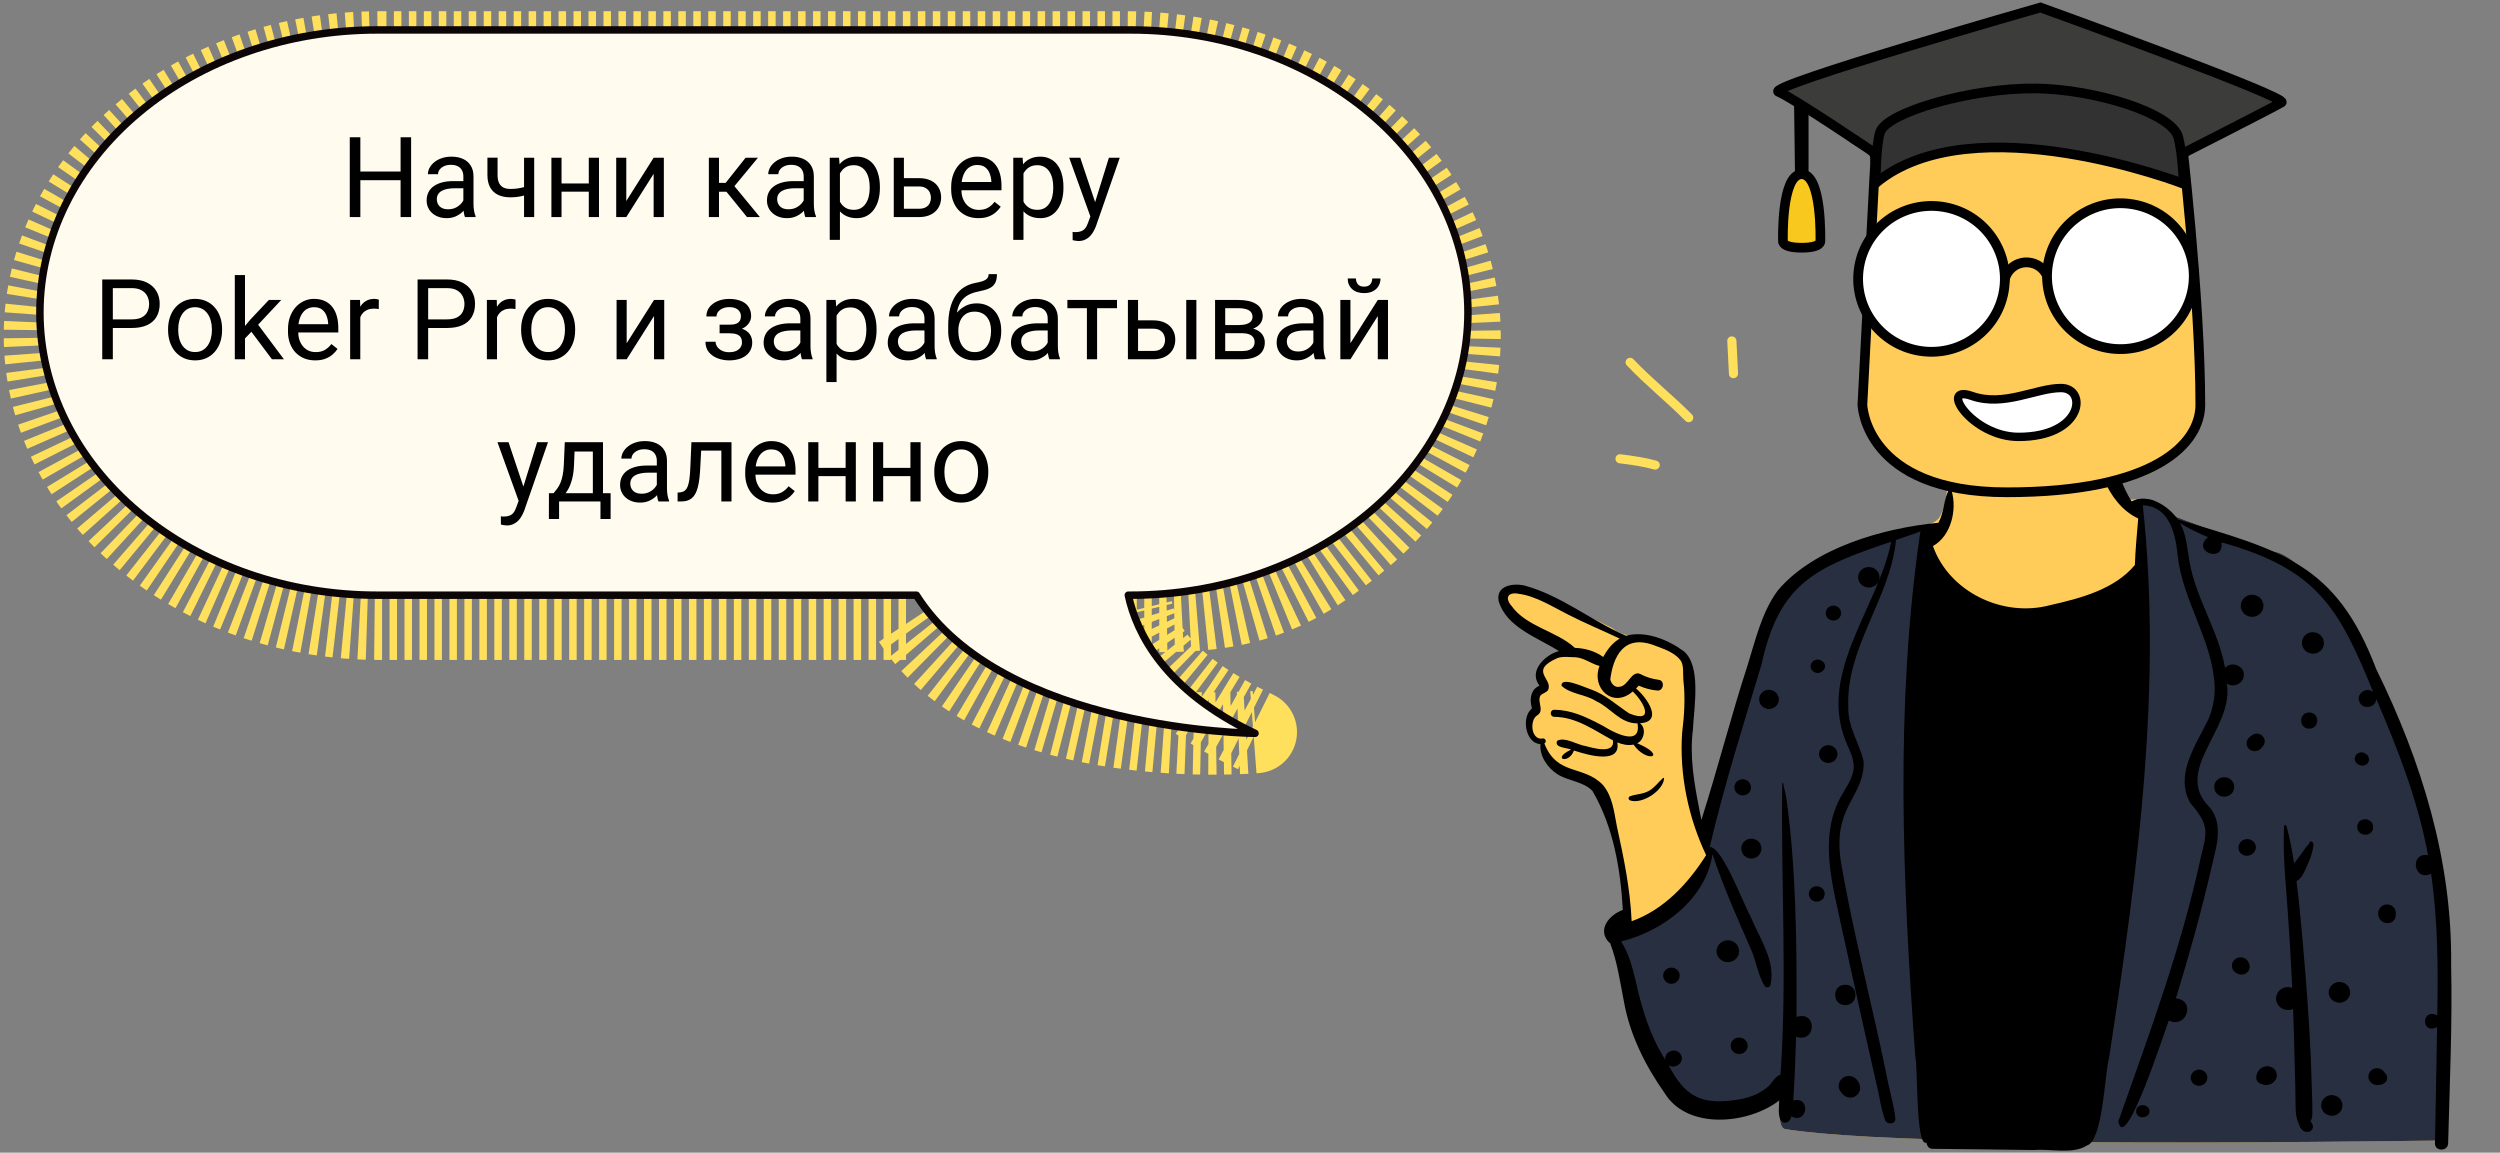 <svg width="334" height="154" viewBox="0 0 334 154" fill="none" xmlns="http://www.w3.org/2000/svg">
<rect x="0" y="0" width="334" height="154" fill="#808080" stroke="none"/>
<path fill-rule="evenodd" clip-rule="evenodd" d="M270.971 54.742C266.953 54.935 260.695 56.609 260.383 57.679C259.894 59.35 260.944 65.612 259.188 68.986C258.44 70.424 255.598 70.295 254.497 70.763C250.812 72.33 239.904 75.302 237.655 79.044C236.754 80.544 231.217 99.146 228.275 108.636C227.943 109.706 227.569 110.696 227.162 111.612L227.012 110.9C225.812 105.164 225.212 101.692 225.212 100.483C225.212 98.594 226.763 90.624 225.212 88.598C223.677 86.591 219.977 84.951 218.313 84.918L218.263 84.918C217.17 84.918 216.222 84.586 215.418 83.922L214.239 83.346C208.244 80.423 204.742 78.82 203.732 78.536C202.12 78.084 199.377 79.048 200.748 80.496C201.663 81.462 203.961 83.169 207.642 85.62L209.03 86.691L208.862 86.776C207.068 87.694 206.013 88.466 205.698 89.093C205.372 89.739 205.529 90.504 206.166 91.387L206.069 91.478C205.263 92.247 204.86 92.763 204.86 93.025V94.308C204.058 95.45 203.857 96.401 204.258 97.164C204.659 97.926 205.295 98.587 206.166 99.146C206.808 100.786 207.572 101.953 208.459 102.648C209.345 103.342 210.878 103.92 213.056 104.382L215.026 108.961L216.623 115.393L217.428 122.571L217.195 122.736C216.112 123.502 215.418 124.07 215.418 124.657C215.418 125.572 219.788 147.081 226.586 148.044C228.056 148.252 235.682 147.231 238.185 145.252L238.148 145.466C237.559 148.923 237.684 150.718 238.522 150.852C248.825 152.493 278.086 153 326.304 152.373C326.591 127.507 325.294 110.947 322.413 102.692C315.044 81.58 306.919 74.37 304.076 73.752C301.587 73.211 292.953 69.872 290.539 68.986C288.964 68.407 288.626 66.673 286.831 66.673L286.686 66.674C284.95 66.691 283.41 66.993 282.545 66.125C280.275 63.848 280.909 60.697 279.968 57.679C279.449 56.016 275.903 54.506 270.971 54.742Z" fill="#FFCC5A"/>
<path d="M286.831 66.674L286.686 66.674C286.257 66.678 285.84 66.7 285.442 66.717L286.28 69.493L286.298 69.784C286.842 79.353 282.02 83.934 271.83 83.526C261.64 83.119 256.572 79.987 256.625 74.132L256.628 73.953L256.628 70.309L256.467 70.339C255.694 70.48 254.949 70.572 254.497 70.764C250.812 72.331 239.904 75.303 237.655 79.045C236.754 80.544 231.217 99.146 228.275 108.637C228.168 108.983 228.056 109.322 227.939 109.652L227.939 111.527L227.971 111.641C229.003 115.389 227.63 118.452 223.853 120.833C221.175 122.52 218.426 123.615 215.604 124.118C215.483 124.3 215.418 124.478 215.418 124.658C215.418 125.572 219.788 147.082 226.586 148.044C228.056 148.252 235.682 147.231 238.185 145.252L238.148 145.466L238.114 145.672C237.564 148.994 237.701 150.721 238.522 150.852C248.825 152.493 278.086 153 326.304 152.373C326.591 127.507 325.294 110.947 322.413 102.692C315.044 81.581 306.919 74.37 304.076 73.752C301.587 73.211 292.953 69.873 290.539 68.986C288.964 68.408 288.626 66.674 286.831 66.674Z" fill="#282F40"/>
<path fill-rule="evenodd" clip-rule="evenodd" d="M282.012 60.704C281.776 60.25 281.15 60.309 280.737 60.515C279.498 61.395 280.794 63.101 281.137 64.175C282.019 66.259 283.55 68.295 285.665 69.269C285.489 71.34 285.291 73.406 285.218 75.484C282.515 78.741 277.957 79.93 273.912 80.845C267.558 82.552 260.387 79.054 258.242 72.952C260.683 71.604 261.473 68.076 260.745 65.615C260.681 65.442 260.405 65.366 260.307 65.559C259.639 66.894 259.728 68.524 258.968 69.843C251.675 70.522 242.263 73.195 237.486 78.926C235.368 81.793 234.529 85.521 233.487 88.844C231.262 95.694 229.489 102.683 227.306 109.54L227.049 108.242C226.344 104.668 225.704 101.046 226.18 97.411L226.188 97.237C226.344 94.345 227.275 88.971 224.967 87.018C222.879 85.468 219.854 84.222 217.234 84.937C212.571 82.921 208.546 79.525 203.58 78.203C202.051 77.898 199.852 78.26 200.214 80.274C201.215 83.798 205.408 85.165 208.274 86.982C206.437 87.466 204.197 89.637 205.632 91.53C205.645 91.564 205.656 91.589 205.667 91.609C204.503 92.11 204.34 93.37 204.625 94.451C204.654 94.736 204.732 94.491 204.559 94.749C203.245 95.953 203.826 99.308 205.805 99.422C205.675 101.011 206.726 102.555 208.057 103.423C209.492 104.357 211.567 104.397 212.755 105.676C215.544 110.454 216.506 116.094 216.81 121.566C214.971 122.234 213.322 124.234 214.992 125.93C215.025 125.934 215.058 125.937 215.091 125.94C216.06 128.45 216.433 131.127 216.945 133.749C217.733 138.222 219.786 142.33 222.408 146.057C225.44 150.99 233.592 150.208 237.699 147.024C237.683 147.86 237.541 148.69 237.817 149.497C238.223 150.368 239.214 149.992 239.312 149.134C241.483 150.32 241.994 146.405 239.581 147.026C239.767 144.195 239.874 141.36 239.962 138.524C242.694 139.383 242.812 134.979 240.017 135.86L240.02 134.642C240.041 125.305 239.935 115.936 238.666 106.673C238.549 105.98 238.35 105.31 238.235 104.621C238.222 104.55 238.108 104.57 238.107 104.638C237.911 117.607 238.783 130.604 237.873 143.577C237.115 143.802 236.813 144.646 236.252 145.139C235.007 146.256 233.311 146.8 231.652 146.989C227.007 147.622 225.002 146.244 222.934 142.321C223.866 142.927 225.127 141.857 224.558 140.899L224.541 140.87C223.95 139.854 222.282 140.463 222.494 141.6C220.414 138.365 219.326 134.716 218.522 131.014L218.413 130.572C218.022 129.001 217.515 127.2 216.577 125.778C222.299 124.361 227.897 120.043 228.792 114.12C230.245 118.555 232.213 122.89 234.089 127.204C234.669 128.704 234.91 130.316 235.741 131.707C235.934 132.029 236.423 131.946 236.533 131.607C237.279 128.362 235.016 125.276 233.841 122.356C232.882 120.705 230.127 113.168 228.42 113.149C230.339 104.978 232.898 96.867 235.335 88.797C237.692 77.901 242.495 75.8 252.67 72.369C250.834 81.456 242.456 90.251 246.914 99.782L247.023 100.029C247.479 101.08 247.857 102.139 247.539 103.293C247.23 104.412 246.527 105.383 245.964 106.39C242.817 112.076 244.983 118.716 246.2 124.637C247.736 131.581 249.254 138.531 250.843 145.464C251.156 146.847 251.359 148.272 251.832 149.613C252.076 150.304 253.294 150.239 253.215 149.432C253.065 147.866 252.613 146.34 252.281 144.802C250.303 134.849 247.627 125.013 245.925 115.016C244.831 107.616 249.14 106.479 248.979 101.698C248.394 99.252 246.843 97.07 246.932 94.464C246.588 86.487 252.568 79.906 253.306 72.147L254.61 71.696C255.261 71.469 255.912 71.241 256.561 71.007C253.146 94.211 254.183 117.922 255.89 141.241C256.239 142.317 255.907 153.318 257.369 152.651C257.443 153.071 257.673 153.484 258.172 153.482C262.706 153.522 267.242 153.592 271.776 153.645C273.957 153.449 276.955 154.258 278.81 153.036C280.952 152.442 281.198 143.321 281.771 141.312L281.994 139.851C285.634 115.979 288.891 91.614 286.275 67.505C289.914 67.641 290.666 71.458 290.936 74.237C291.611 80.371 295.689 85.653 295.885 91.857C295.902 93.362 295.609 94.82 294.99 96.202C293.347 99.588 290.506 103.503 292.629 107.284C295.141 110.228 294.923 111.003 294.002 114.641C291.409 126.668 287.103 138.23 283.006 149.826C283.896 154.333 289.25 137.601 289.754 136.339C292.123 137.497 293.418 133.655 290.7 133.381C292.446 127.704 294.052 121.983 295.39 116.2L295.425 116.037C296.016 113.365 297.178 110.236 295.216 107.866C290.155 102.893 298.559 97.335 297.499 91.311C298.414 91.971 299.8 91.277 299.779 90.169C299.821 88.922 298.097 88.284 297.267 89.235C296.414 84.348 293.447 80.081 292.549 75.209L292.508 74.98C292.204 73.257 292.118 71.445 291.247 69.876C292.432 70.624 293.694 71.228 294.993 71.762C292.672 73.645 297.166 75.364 296.794 72.454C309.522 76.032 312.399 81.022 317.072 92.48C316.199 91.656 314.704 92.723 315.227 93.773C315.643 94.881 317.462 94.557 317.461 93.377L317.674 93.87C320.508 100.454 323.087 107.197 324.383 114.243C321.841 113.894 322.488 117.842 324.792 116.729C325.716 122.995 325.731 129.35 325.618 135.666C323.473 134.574 323.409 138.287 325.597 137.228C325.517 142.404 325.4 147.581 325.312 152.757C325.294 153.859 327.043 153.853 327.071 152.757C327.275 144.803 327.647 136.835 327.47 128.879C327.637 115.071 323.551 101.761 317.463 89.391C312.077 75.149 304.637 73.529 290.948 69.388C289.684 67.565 286.985 65.842 284.782 66.986C283.55 65.053 282.924 62.764 282.012 60.704ZM305.465 110.344C305.414 110.169 305.156 110.213 305.148 110.386C305.033 112.62 305.136 114.869 305.293 117.113C305.388 118.483 305.505 119.851 305.605 121.212C305.868 124.801 306.08 128.394 306.242 131.991C306.185 131.968 306.127 131.948 306.067 131.932C305.788 131.858 305.509 131.858 305.231 131.932C304.982 131.999 304.765 132.117 304.578 132.287L304.538 132.324C304.385 132.462 304.276 132.626 304.213 132.815C304.122 132.983 304.077 133.163 304.077 133.355L304.078 133.403C304.079 133.679 304.149 133.935 304.293 134.174C304.432 134.403 304.62 134.585 304.856 134.722C305.101 134.86 305.365 134.929 305.649 134.93C305.679 134.933 305.71 134.935 305.74 134.937C305.951 134.945 306.148 134.902 306.33 134.809L306.358 134.801C306.427 136.625 306.483 138.451 306.525 140.276C306.562 141.867 306.612 143.458 306.645 145.049L306.66 145.845L306.69 147.604C306.7 148.327 306.695 149.02 306.948 149.702L306.979 149.781C307.161 150.236 307.303 150.87 307.79 151.124C308.179 151.326 308.703 151.251 308.926 150.857C309.114 150.527 308.951 150.053 308.674 149.83C308.679 149.815 308.688 149.802 308.695 149.787C308.737 149.667 308.802 149.553 308.841 149.431C308.962 149.045 308.929 148.633 308.93 148.232C308.93 147.525 308.906 146.817 308.886 146.111C308.844 144.607 308.794 143.104 308.733 141.602C308.528 136.562 308.142 131.521 307.7 126.495L307.55 124.799C307.35 122.543 307.143 120.285 306.85 118.041C306.837 117.933 306.823 117.826 306.807 117.719C306.965 117.642 307.111 117.537 307.227 117.419C307.692 116.944 307.974 116.236 308.238 115.625L308.299 115.486C308.586 114.835 308.85 114.175 308.987 113.475L309 113.411C309.062 113.113 309.185 112.585 308.86 112.441C308.69 112.366 308.583 112.419 308.528 112.584C308.521 112.606 308.526 112.63 308.539 112.648C308.405 112.848 308.195 113.034 308.063 113.219L307.61 113.849L307.385 114.166C307.101 114.572 306.798 114.96 306.485 115.344C306.238 113.66 305.936 111.984 305.465 110.344ZM286.878 147.858C286.311 147.427 285.388 147.661 285.388 148.457C285.388 149.258 286.313 149.488 286.878 149.056L286.906 149.036L286.933 149.015C287.241 148.781 287.252 148.172 286.957 147.919L286.933 147.9C286.916 147.885 286.897 147.872 286.878 147.858ZM311.528 146.304C311.272 146.304 311.033 146.367 310.811 146.493C310.715 146.564 310.619 146.636 310.523 146.709C310.346 146.88 310.225 147.084 310.157 147.319L310.106 147.686C310.099 147.876 310.139 148.053 310.229 148.218C310.287 148.389 310.385 148.538 310.523 148.663C310.652 148.798 310.804 148.894 310.981 148.948C311.136 149.028 311.302 149.069 311.48 149.069L311.528 149.068C311.786 149.068 312.025 149.005 312.247 148.879C312.344 148.808 312.439 148.735 312.535 148.663C312.711 148.491 312.833 148.288 312.901 148.053C312.918 147.931 312.934 147.808 312.952 147.686C312.959 147.495 312.918 147.319 312.829 147.154C312.771 146.982 312.673 146.833 312.535 146.709C312.406 146.573 312.254 146.478 312.077 146.423C311.922 146.343 311.755 146.303 311.577 146.303L311.528 146.304ZM247.002 143.754L246.641 143.801C246.295 143.878 246.016 144.126 245.83 144.408C245.73 144.56 245.677 144.723 245.668 144.899C245.628 145.073 245.637 145.249 245.693 145.424C245.735 145.596 245.816 145.746 245.936 145.873C245.977 145.936 246.026 145.994 246.081 146.045C246.194 146.229 246.365 146.349 246.542 146.473C246.691 146.565 246.852 146.615 247.026 146.623C247.14 146.652 247.256 146.652 247.372 146.623C247.545 146.615 247.706 146.565 247.855 146.473C247.943 146.407 248.031 146.34 248.118 146.274C248.196 146.187 248.267 146.097 248.335 146.003C248.38 145.9 248.425 145.798 248.469 145.696C248.55 145.451 248.51 145.234 248.466 144.989C248.459 144.947 248.448 144.91 248.433 144.869L248.403 144.792C248.324 144.588 248.281 144.519 248.14 144.341L248.087 144.272C248.06 144.237 248.032 144.203 248.001 144.173C247.913 144.084 247.787 144.01 247.688 143.934C247.476 143.815 247.247 143.756 247.002 143.754ZM293.791 142.897C293.591 142.898 293.403 142.946 293.23 143.044L293.003 143.214C292.865 143.35 292.77 143.508 292.716 143.692C292.704 143.788 292.69 143.884 292.676 143.98C292.671 144.128 292.703 144.268 292.773 144.398C292.817 144.532 292.894 144.647 293.003 144.746C293.104 144.851 293.224 144.926 293.362 144.97C293.482 145.031 293.612 145.063 293.75 145.063L293.791 145.063C293.992 145.063 294.18 145.013 294.354 144.915L294.58 144.746C294.718 144.611 294.813 144.451 294.867 144.268C294.879 144.171 294.893 144.076 294.907 143.98C294.913 143.831 294.881 143.692 294.81 143.563C294.765 143.429 294.689 143.312 294.58 143.214C294.479 143.108 294.359 143.033 294.221 142.99C294.101 142.929 293.974 142.898 293.837 142.896L293.791 142.897ZM302.941 142.453C302.653 142.45 302.36 142.529 302.125 142.691C301.896 142.85 301.722 143.02 301.61 143.276C301.58 143.346 301.549 143.414 301.523 143.484C301.404 143.791 301.382 144.099 301.547 144.399C301.705 144.69 302.047 144.817 302.354 144.904C302.613 144.979 302.907 144.991 303.165 144.902C303.293 144.857 303.418 144.811 303.534 144.742C303.751 144.612 303.868 144.458 304.013 144.268C304.126 144.08 304.183 143.876 304.183 143.659C304.183 143.441 304.126 143.238 304.013 143.049C303.791 142.681 303.38 142.456 302.941 142.453ZM317.563 142.711C317.199 142.711 316.879 142.875 316.66 143.151C316.438 143.431 316.356 143.78 316.454 144.127C316.558 144.494 316.871 144.816 317.259 144.908C317.545 144.977 317.78 144.974 318.066 144.927C318.307 144.887 318.492 144.747 318.677 144.602C318.888 144.435 318.953 144.13 318.918 143.883C318.885 143.636 318.768 143.475 318.59 143.329L318.588 143.325L318.655 143.375C318.63 143.353 318.605 143.331 318.58 143.308C318.572 143.294 318.565 143.28 318.558 143.265C318.456 143.096 318.318 142.963 318.146 142.864C317.965 142.762 317.772 142.711 317.563 142.711ZM232.645 138.652C232.445 138.6 232.244 138.6 232.044 138.652C231.896 138.685 231.768 138.751 231.659 138.849C231.548 138.919 231.458 139.008 231.39 139.119L231.368 139.157C231.21 139.417 231.186 139.715 231.253 140.004C231.337 140.362 231.677 140.688 232.044 140.772L232.056 140.774L232.068 140.778C232.217 140.823 232.368 140.83 232.517 140.796C232.667 140.79 232.807 140.747 232.935 140.666C233.098 140.565 233.234 140.433 233.339 140.275C233.422 140.149 233.466 140.014 233.473 139.867C233.499 139.771 233.499 139.675 233.473 139.578C233.466 139.432 233.422 139.297 233.339 139.171L233.162 138.949L233.144 138.935C233.004 138.798 232.837 138.704 232.645 138.652ZM246.533 131.559C244.725 131.559 244.728 134.285 246.533 134.285C248.342 134.285 248.339 131.559 246.533 131.559ZM312.745 131.214C312.554 131.173 312.364 131.181 312.175 131.239C312.061 131.286 311.948 131.332 311.834 131.378L311.545 131.595C311.491 131.639 311.465 131.688 311.415 131.751L311.353 131.83C311.263 131.946 311.261 131.971 311.163 132.22C311.096 132.458 311.096 132.697 311.163 132.936C311.194 133.051 311.243 133.159 311.305 133.26C311.361 133.356 311.429 133.441 311.506 133.519L311.545 133.557C311.674 133.693 311.827 133.788 312.004 133.844C312.116 133.907 312.236 133.938 312.364 133.938C312.554 133.98 312.745 133.972 312.934 133.914C313.048 133.867 313.161 133.82 313.275 133.774L313.564 133.557L313.788 133.276L313.859 133.111L313.931 132.945L313.982 132.576C313.989 132.385 313.949 132.208 313.86 132.041C313.825 131.925 313.764 131.822 313.676 131.736C313.613 131.631 313.527 131.548 313.419 131.487C313.331 131.401 313.225 131.342 313.105 131.308C312.993 131.245 312.873 131.214 312.745 131.214ZM223.298 129.267C223.147 129.262 223.007 129.292 222.877 129.359C222.831 129.374 222.787 129.393 222.744 129.414C222.578 129.51 222.445 129.638 222.347 129.799C222.267 129.922 222.223 130.055 222.216 130.198C222.186 130.328 222.189 130.458 222.225 130.587L222.237 130.626C222.267 130.732 222.313 130.83 222.373 130.92C222.379 130.93 222.386 130.941 222.394 130.95C222.486 131.093 222.609 131.209 222.761 131.296C222.929 131.39 223.11 131.438 223.306 131.44C223.696 131.44 224.033 131.235 224.238 130.92C224.267 130.875 224.284 130.819 224.304 130.773C224.323 130.731 224.352 130.676 224.367 130.626C224.419 130.436 224.419 130.245 224.367 130.055C224.332 129.916 224.267 129.794 224.169 129.69C224.091 129.574 223.987 129.481 223.859 129.414C223.7 129.324 223.529 129.276 223.347 129.268L223.298 129.267ZM299.654 127.933C299.463 127.883 299.273 127.879 299.083 127.922L299.036 127.933C298.884 127.968 298.753 128.035 298.64 128.134C298.514 128.215 298.414 128.321 298.341 128.452C298.236 128.628 298.183 128.818 298.182 129.022C298.183 129.225 298.236 129.416 298.341 129.591C298.444 129.762 298.583 129.896 298.758 129.996L298.91 130.067C299.037 130.145 299.172 130.186 299.319 130.193C299.416 130.219 299.515 130.219 299.611 130.193C299.71 130.193 299.803 130.169 299.888 130.121C299.982 130.095 300.062 130.05 300.131 129.983C300.251 129.908 300.345 129.808 300.414 129.684L300.526 129.428L300.564 129.144L300.526 128.861L300.465 128.722C300.41 128.53 300.31 128.364 300.166 128.223C300.021 128.083 299.85 127.987 299.654 127.933ZM231.244 125.672C231.042 125.611 230.842 125.602 230.642 125.645C230.507 125.645 230.38 125.679 230.263 125.746C230.135 125.781 230.024 125.842 229.93 125.934C229.766 126.037 229.638 126.173 229.543 126.344L229.391 126.694C229.3 126.92 229.333 127.254 229.388 127.482C229.434 127.669 229.522 127.833 229.653 127.972C229.719 128.081 229.808 128.167 229.919 128.231C230.047 128.344 230.194 128.424 230.362 128.472L230.408 128.484L230.424 128.488C230.427 128.489 230.43 128.489 230.432 128.489C230.434 128.491 230.437 128.491 230.438 128.491C230.504 128.507 230.572 128.516 230.642 128.519C230.842 128.562 231.042 128.554 231.244 128.492C231.362 128.444 231.482 128.394 231.602 128.345C231.704 128.27 231.805 128.193 231.907 128.117C231.986 128.018 232.064 127.918 232.143 127.821C232.254 127.653 232.313 127.471 232.321 127.276C232.357 127.147 232.357 127.018 232.321 126.888C232.321 126.755 232.286 126.633 232.219 126.519C232.158 126.337 232.055 126.18 231.907 126.048C231.805 125.971 231.704 125.895 231.602 125.82C231.482 125.77 231.362 125.72 231.244 125.672ZM319.225 120.874C319.017 120.819 318.809 120.819 318.601 120.874L318.321 120.988C318.183 121.06 318.074 121.158 317.991 121.283C317.886 121.392 317.816 121.523 317.78 121.671C317.698 121.875 317.708 122.198 317.773 122.406C317.846 122.642 317.959 122.829 318.134 123.006C318.425 123.298 318.872 123.383 319.268 123.294C319.377 123.27 319.481 123.223 319.575 123.166C319.874 122.986 320.075 122.672 320.074 122.325C320.074 122.288 320.071 122.25 320.066 122.213C320.085 122.136 320.092 122.057 320.089 121.974L320.048 121.671L320.045 121.663C319.99 121.471 319.89 121.305 319.746 121.165C319.612 121.036 319.456 120.943 319.277 120.887L319.232 120.874H319.225ZM215.132 90.778C215.509 87.776 216.926 84.546 221.248 86.309L221.569 86.426C222.638 86.819 223.884 87.336 224.535 88.244C224.983 88.87 224.831 90.083 224.893 90.814C225.175 93.189 225.024 95.56 224.731 97.925C224.352 103.469 225.551 109.212 227.939 114.25C225.549 118.008 222.35 121.513 217.987 123.079C217.802 118.807 216.941 114.613 216.025 110.444L215.989 110.262C215.623 108.382 215.439 106.453 214.168 104.889C211.584 102.163 208.028 103.706 206.327 99.326C206.685 99.15 206.487 98.55 206.057 98.665C204.565 98.922 204.323 96.235 205.344 95.588C206.408 94.957 205.337 93.794 205.789 92.955C206.042 92.594 206.587 92.581 206.834 92.164C207.488 90.63 204.212 89.647 208.065 87.917C208.854 87.644 209.735 87.813 210.531 87.81C211.701 87.916 212.631 88.717 213.701 88.969C212.536 91.9 215.475 94.723 218.129 92.382C219.573 93.708 221.187 96.73 217.677 95.321C215.96 94.207 214.481 92.767 212.487 92.081L212.444 92.069C211.704 91.833 208.465 90.304 208.625 91.627C209.839 92.765 211.84 92.752 213.245 93.675C215.193 94.551 216.439 96.672 218.772 96.642C219.309 99.815 215.604 97.885 214.225 97.01L213.842 96.808C211.896 95.787 209.921 94.84 207.652 94.828C207.025 94.824 207.028 95.762 207.652 95.77C210.609 95.788 213.016 97.584 215.494 98.92C215.738 100.771 212.947 99.961 211.888 99.688C210.778 99.536 208.994 98.369 208.023 98.985C207.643 99.934 209.315 99.864 209.897 100.152C207.239 101.392 209.568 102.173 210.281 100.267L210.49 100.336C212.27 100.917 216.587 102.114 216.073 99.184C216.725 99.464 217.519 99.632 218.239 99.476C220.034 102.056 222.898 101.058 218.736 99.299C219.674 98.875 219.987 97.238 219.086 96.629C222.363 96.435 219.93 93.095 218.574 91.981C218.702 91.856 218.826 91.728 218.941 91.598C219.723 91.96 220.545 92.179 221.424 92.257C222.266 92.331 222.453 90.939 221.623 90.826C220.733 90.704 219.914 90.473 219.13 90.039C217.943 89.54 217.537 91.681 216.349 91.757C215.701 91.882 215.262 91.329 215.132 90.778ZM242.719 118.4C242.432 118.4 242.177 118.516 241.969 118.701C241.761 118.886 241.671 119.164 241.659 119.429C241.653 119.571 241.684 119.704 241.75 119.827C241.793 119.954 241.866 120.064 241.969 120.158C242.162 120.344 242.448 120.46 242.719 120.46C243.006 120.46 243.262 120.343 243.47 120.158C243.678 119.972 243.768 119.696 243.78 119.429C243.786 119.288 243.755 119.155 243.689 119.032C243.651 118.918 243.588 118.816 243.5 118.729L243.47 118.701C243.277 118.513 242.991 118.4 242.719 118.4ZM234.025 112.043L233.979 112.044C233.736 112.045 233.511 112.104 233.301 112.222C233.21 112.29 233.119 112.357 233.029 112.426C232.863 112.589 232.748 112.781 232.685 113.002C232.62 113.233 232.62 113.465 232.685 113.695C232.707 113.828 232.758 113.956 232.838 114.068C232.956 114.259 233.114 114.414 233.312 114.527C233.518 114.644 233.74 114.702 233.979 114.703C234.217 114.702 234.439 114.644 234.645 114.527C234.844 114.414 235.001 114.259 235.118 114.068C235.199 113.956 235.25 113.828 235.273 113.695C235.337 113.465 235.337 113.233 235.273 113.002C235.214 112.797 235.111 112.617 234.963 112.461L234.928 112.426C234.806 112.299 234.663 112.209 234.496 112.156C234.349 112.081 234.192 112.044 234.025 112.043ZM300.377 112.115C300.275 112.088 300.174 112.088 300.072 112.115C299.92 112.121 299.778 112.166 299.647 112.246C299.57 112.305 299.493 112.363 299.415 112.421L299.348 112.499C299.204 112.669 299.2 112.698 299.09 112.958C299.044 113.103 299.037 113.247 299.071 113.392C299.071 113.49 299.097 113.581 299.147 113.666C299.174 113.758 299.221 113.839 299.291 113.906C299.341 113.987 299.407 114.053 299.491 114.101C299.599 114.196 299.726 114.262 299.872 114.296L300.169 114.334C300.207 114.329 300.247 114.324 300.286 114.32C300.332 114.318 300.378 114.313 300.422 114.305L300.467 114.295L300.508 114.285C300.562 114.27 300.614 114.249 300.665 114.223C300.762 114.196 300.846 114.15 300.918 114.08C301.042 114.002 301.141 113.897 301.213 113.768L301.232 113.725C301.258 113.679 301.28 113.632 301.297 113.581C301.344 113.501 301.367 113.415 301.369 113.323C301.396 113.2 301.394 113.078 301.362 112.956L301.349 112.915L301.243 112.67C301.188 112.587 301.13 112.502 301.056 112.434C301.011 112.395 300.901 112.312 300.84 112.271L300.802 112.246C300.671 112.166 300.529 112.121 300.377 112.115ZM315.224 109.741C314.665 110.284 314.912 111.281 315.694 111.474L315.784 111.496C316.54 111.682 317.221 111.019 317.029 110.284L317.007 110.198C316.809 109.438 315.782 109.198 315.224 109.741ZM222.325 103.999C222.331 103.924 222.231 103.897 222.182 103.942C221.517 104.521 221.093 105.215 220.286 105.664C219.475 106.114 218.639 106.078 217.794 106.369C217.507 106.468 217.505 106.841 217.794 106.939C219.394 107.481 222.204 105.641 222.325 103.999ZM297.513 103.881C297.334 103.828 297.155 103.82 296.977 103.859C296.856 103.859 296.743 103.888 296.639 103.947C296.525 103.978 296.427 104.034 296.343 104.115C296.242 104.172 296.162 104.251 296.101 104.349C295.983 104.475 295.903 104.623 295.861 104.792L295.814 105.139L295.861 105.486C295.907 105.589 295.952 105.694 295.997 105.797L296.12 105.959C296.22 106.088 296.236 106.09 296.478 106.265C296.632 106.36 296.799 106.412 296.977 106.419C297.096 106.451 297.215 106.451 297.334 106.419C297.455 106.419 297.568 106.389 297.672 106.33C297.786 106.299 297.885 106.243 297.969 106.163C298.115 106.07 298.23 105.948 298.314 105.797C298.36 105.694 298.405 105.589 298.449 105.486L298.498 105.139L298.449 104.792L298.446 104.781C298.383 104.564 298.27 104.375 298.107 104.215L297.839 104.014C297.735 103.948 297.626 103.915 297.513 103.881ZM233.118 104.141C232.736 104.039 232.317 104.147 232.037 104.419C231.757 104.691 231.647 105.097 231.751 105.468C231.855 105.83 232.154 106.124 232.528 106.222C232.64 106.251 232.753 106.267 232.867 106.262C233.059 106.26 233.238 106.213 233.405 106.12L233.621 105.957C233.726 105.864 233.799 105.752 233.841 105.624C233.909 105.5 233.939 105.368 233.934 105.224L233.935 105.199C233.939 105.148 233.932 105.097 233.916 105.047C233.916 104.995 233.908 104.944 233.894 104.894C233.793 104.533 233.49 104.24 233.118 104.141ZM315.494 100.512C315.371 100.508 315.257 100.532 315.15 100.587C315.039 100.622 314.944 100.681 314.864 100.766C314.775 100.844 314.715 100.938 314.679 101.045C314.622 101.149 314.597 101.26 314.601 101.379C314.601 101.536 314.643 101.682 314.723 101.816C314.77 101.875 314.817 101.934 314.864 101.992C314.974 102.1 315.105 102.174 315.257 102.215L315.345 102.245C315.475 102.29 315.602 102.293 315.737 102.276C315.879 102.257 316.01 102.219 316.126 102.134C316.239 102.069 316.328 101.982 316.395 101.872L316.471 101.698C316.487 101.639 316.494 101.551 316.498 101.489C316.498 101.48 316.498 101.472 316.5 101.462C316.5 101.41 316.483 101.283 316.469 101.23C316.439 101.12 316.377 101.016 316.306 100.927C316.246 100.835 316.163 100.762 316.061 100.709L316.052 100.702L316.042 100.695C316.01 100.674 315.977 100.653 315.944 100.63C315.806 100.552 315.655 100.512 315.494 100.512ZM244.26 99.56C244.039 99.56 243.834 99.615 243.643 99.722C243.637 99.725 243.63 99.728 243.624 99.73C243.442 99.835 243.297 99.976 243.19 100.152C243.079 100.336 243.024 100.535 243.024 100.746C243.024 100.959 243.079 101.156 243.19 101.34C243.297 101.517 243.442 101.658 243.624 101.762C243.63 101.766 243.637 101.769 243.643 101.772C243.834 101.879 244.039 101.932 244.26 101.934C244.479 101.932 244.685 101.879 244.875 101.772C245.248 101.56 245.481 101.164 245.481 100.746C245.481 100.328 245.248 99.933 244.875 99.722C244.685 99.615 244.479 99.56 244.26 99.56ZM301.547 98.01L301.509 98.01C301.363 98.004 301.227 98.034 301.101 98.099C300.97 98.141 300.856 98.212 300.759 98.312L300.557 98.476L300.499 98.522C300.489 98.53 300.48 98.538 300.471 98.546C300.335 98.678 300.243 98.834 300.19 99.013C300.174 99.117 300.16 99.218 300.149 99.322C300.119 99.59 300.282 99.865 300.461 100.055C300.557 100.155 300.672 100.226 300.804 100.269C300.931 100.334 301.069 100.363 301.216 100.358C301.515 100.332 301.799 100.271 302.014 100.045C302.039 100.019 302.063 99.99 302.087 99.962L302.26 99.769C302.391 99.641 302.482 99.489 302.531 99.315C302.545 99.222 302.558 99.131 302.57 99.04C302.583 98.765 302.445 98.508 302.26 98.312C302.089 98.131 301.799 98.02 301.547 98.01ZM308.51 95.188C307.076 95.188 307.078 97.35 308.51 97.35C309.944 97.35 309.941 95.188 308.51 95.188ZM236.381 92.157L236.335 92.158C236.098 92.159 235.876 92.217 235.67 92.333L235.403 92.533C235.24 92.694 235.127 92.882 235.063 93.099C235.048 93.212 235.033 93.326 235.016 93.439C235.01 93.616 235.048 93.781 235.131 93.934C235.183 94.092 235.274 94.23 235.403 94.346C235.523 94.471 235.664 94.559 235.828 94.611C235.985 94.691 236.154 94.728 236.335 94.722C236.574 94.72 236.796 94.663 237.002 94.546C237.091 94.479 237.179 94.412 237.269 94.346C237.419 94.198 237.527 94.027 237.592 93.83L237.607 93.781L237.655 93.439C237.662 93.263 237.624 93.099 237.541 92.946C237.488 92.786 237.397 92.65 237.269 92.533C237.149 92.408 237.007 92.32 236.844 92.269C236.7 92.195 236.545 92.157 236.381 92.157ZM242.842 88.11C242.714 88.106 242.595 88.131 242.484 88.188C242.369 88.224 242.27 88.287 242.186 88.374C242.008 88.512 241.899 88.788 241.899 89.012C241.899 89.236 242.008 89.512 242.186 89.65C242.302 89.761 242.438 89.839 242.595 89.882L242.842 89.914C243.082 89.925 243.326 89.803 243.498 89.65C243.532 89.619 243.565 89.588 243.6 89.559C243.755 89.419 243.823 89.212 243.833 89.012C243.837 88.906 243.813 88.807 243.764 88.715C243.732 88.618 243.677 88.536 243.6 88.465C243.565 88.436 243.532 88.405 243.498 88.374C243.311 88.207 243.093 88.122 242.842 88.11ZM201.902 80.9C200.996 79.827 201.524 79.064 202.886 79.329C205.232 79.638 207.441 81.079 209.507 82.112C211.763 83.269 214.087 84.224 216.388 85.312C215.439 85.878 214.733 86.764 214.193 87.776C213.117 86.982 211.741 86.602 210.397 86.552C207.96 84.284 203.923 83.765 201.902 80.9ZM308.992 84.462C308.747 84.463 308.516 84.519 308.301 84.631L308.255 84.656L307.959 84.878C307.816 85.007 307.715 85.16 307.656 85.335C307.565 85.504 307.524 85.688 307.53 85.883C307.524 86.079 307.565 86.261 307.656 86.43C307.715 86.607 307.816 86.759 307.959 86.887C308.041 86.991 308.146 87.071 308.271 87.13C308.389 87.177 308.504 87.225 308.622 87.273C308.753 87.314 308.904 87.319 309.046 87.326C309.304 87.324 309.544 87.261 309.768 87.135L310.058 86.918C310.197 86.792 310.296 86.644 310.354 86.471C310.436 86.318 310.478 86.156 310.478 85.982L310.477 85.934C310.477 85.924 310.477 85.912 310.475 85.9C310.459 85.774 310.441 85.648 310.423 85.522C310.378 85.337 310.291 85.174 310.161 85.038C310.128 84.973 310.084 84.921 310.027 84.878C309.845 84.701 309.63 84.581 309.382 84.512C309.252 84.496 309.122 84.479 308.992 84.462ZM244.945 80.911C244.758 80.911 244.586 80.956 244.426 81.046C244.356 81.099 244.287 81.151 244.218 81.203C244.089 81.328 244.001 81.475 243.953 81.644L243.915 81.909C243.911 82.047 243.94 82.175 244.005 82.294C244.046 82.417 244.117 82.525 244.218 82.616C244.31 82.713 244.42 82.782 244.549 82.822C244.67 82.885 244.802 82.913 244.945 82.908C245.129 82.908 245.303 82.862 245.463 82.771C245.532 82.72 245.603 82.668 245.672 82.616C245.788 82.501 245.872 82.368 245.922 82.216L245.935 82.175L245.972 81.909C245.978 81.771 245.949 81.644 245.884 81.525C245.843 81.4 245.771 81.293 245.672 81.203C245.578 81.105 245.467 81.037 245.34 80.997C245.23 80.94 245.112 80.911 244.987 80.91L244.945 80.911ZM300.93 79.459L300.881 79.46C300.607 79.461 300.352 79.528 300.114 79.662C300.012 79.739 299.91 79.815 299.808 79.893C299.619 80.076 299.489 80.293 299.416 80.544L299.363 80.935C299.354 81.139 299.398 81.328 299.494 81.504C299.554 81.687 299.659 81.845 299.808 81.979C299.945 82.123 300.108 82.225 300.296 82.284C300.477 82.376 300.672 82.419 300.881 82.411C301.156 82.411 301.411 82.344 301.648 82.21C301.75 82.133 301.852 82.056 301.956 81.979C302.144 81.794 302.273 81.577 302.346 81.328L302.4 80.935C302.408 80.733 302.364 80.543 302.269 80.367C302.208 80.185 302.104 80.025 301.956 79.893C301.818 79.748 301.655 79.646 301.466 79.587C301.299 79.501 301.121 79.46 300.93 79.459ZM249.851 75.773C249.726 75.741 249.6 75.741 249.475 75.773C249.287 75.781 249.112 75.836 248.949 75.937L248.663 76.151C248.659 76.155 248.655 76.159 248.651 76.165C248.479 76.334 248.359 76.533 248.293 76.763L248.243 77.123C248.236 77.309 248.276 77.484 248.363 77.644C248.415 77.799 248.5 77.934 248.618 78.05L248.663 78.093C248.792 78.227 248.942 78.323 249.117 78.377C249.228 78.441 249.348 78.471 249.475 78.471C249.662 78.513 249.851 78.505 250.039 78.447C250.151 78.4 250.264 78.355 250.377 78.309L250.413 78.289C250.839 78.063 251.103 77.588 251.103 77.123C251.103 76.658 250.839 76.182 250.413 75.956C250.4 75.95 250.389 75.944 250.377 75.937C250.214 75.836 250.039 75.781 249.851 75.773Z" fill="black"/>
<path d="M291.379 17.789C291.379 17.789 293.964 39.856 293.964 54.067C293.964 59.256 287.933 65.769 268.102 65.769C249.095 65.769 248.818 54.067 248.818 54.067L250.386 24.112L250.775 17.474C250.979 14.006 250.979 12.543 254.725 12.503C256.223 12.487 256.396 12.503 257.491 12.503L285.499 12.543C288.959 12.543 291.139 14.828 291.379 17.789Z" fill="#FFCC5A" stroke="black" stroke-width="1.297" stroke-miterlimit="10"/>
<path d="M247.297 12.498H254.637C254.395 22.23 250.543 21.644 250.543 21.644C250.543 20.551 250.419 20.387 249.539 19.693L247.602 18.505C247.445 18.412 247.454 18.189 247.613 18.103L250.419 16.611L250.848 16.396C251.307 16.122 251.233 15.808 250.964 15.58C250.96 15.579 250.959 15.575 250.955 15.574C249.805 14.622 247.136 12.903 247.136 12.903C246.974 12.759 247.079 12.498 247.297 12.498Z" fill="#FFCC5A"/>
<path d="M256.567 12.498H247.297C247.079 12.498 246.974 12.759 247.136 12.903C247.136 12.903 249.805 14.622 250.955 15.574C250.959 15.575 250.96 15.579 250.964 15.58C251.233 15.808 251.307 16.122 250.848 16.396L250.419 16.611L247.613 18.103C247.454 18.189 247.445 18.412 247.602 18.505L249.539 19.693C250.419 20.387 250.543 20.551 250.543 21.644" stroke="black" stroke-width="1.297" stroke-miterlimit="10"/>
<path d="M275.344 51.84C272.01 51.84 267.714 54.403 263.436 52.896C258.903 51.299 263.436 58.368 269.679 58.368C278.35 58.368 278.929 51.84 275.344 51.84Z" fill="white" stroke="black" stroke-width="1.12"/>
<path d="M239.957 13.135L241.344 13.896V26.267H240.127L239.957 13.135Z" fill="black" stroke="black" stroke-width="0.553"/>
<path d="M240.701 23.277C237.947 23.277 238.202 32.206 238.202 32.206C238.202 32.206 238.011 33.095 240.701 33.095C243.391 33.095 243.2 32.206 243.2 32.206C243.2 32.206 243.455 23.277 240.701 23.277Z" fill="#F9C81E" stroke="black" stroke-width="1.29"/>
<path d="M250.59 23.108V20.52C250.59 20.52 239.5 13.008 237.608 12.276C235.717 11.543 272.602 1 272.602 1C272.602 1 305.936 13.028 304.825 13.686C303.714 14.344 291.462 20.576 291.462 20.576L291.633 23.137C291.297 23.137 264.464 14.931 250.59 23.108Z" fill="#3C3C3B" stroke="black" stroke-width="1.29"/>
<path d="M250.602 24.454C250.602 24.454 250.582 19.524 251.175 17.67C252.035 14.983 263.561 11.69 272.052 11.816C279.846 11.933 290.161 15.079 291.022 18.341C291.595 20.515 291.748 24.561 291.748 24.561C291.748 24.561 263.629 13.689 250.602 24.454Z" fill="#323232" stroke="black" stroke-width="1.29"/>
<path d="M273.708 38.373C273.802 37.591 273.58 36.804 273.09 36.185C272.601 35.566 271.884 35.165 271.097 35.072C270.311 34.978 269.519 35.199 268.897 35.686C268.274 36.173 267.871 36.886 267.777 37.667" stroke="black" stroke-width="1.303"/>
<path d="M293.017 38.056C292.374 43.396 287.498 47.212 282.121 46.572C276.743 45.932 272.911 41.079 273.554 35.74C274.196 30.4 279.072 26.584 284.45 27.224C289.827 27.864 293.659 32.717 293.017 38.056Z" fill="white" stroke="black" stroke-width="1.303"/>
<path d="M267.779 38.415C267.136 43.755 262.26 47.571 256.883 46.931C251.505 46.29 247.673 41.438 248.316 36.098C248.958 30.759 253.834 26.943 259.211 27.583C264.589 28.223 268.421 33.076 267.779 38.415Z" fill="white" stroke="black" stroke-width="1.303"/>
<path fill-rule="evenodd" clip-rule="evenodd" d="M221.308 61.549C219.744 61.114 218.106 60.894 216.518 60.693C216.176 60.651 215.858 60.886 215.834 61.218C215.785 61.55 216.03 61.853 216.347 61.895C217.887 62.089 219.475 62.297 220.965 62.716C221.283 62.807 221.625 62.619 221.723 62.297C221.821 61.976 221.625 61.641 221.308 61.549Z" fill="#FEE05C"/>
<path fill-rule="evenodd" clip-rule="evenodd" d="M226.048 55.377C223.531 52.829 220.697 50.608 218.229 47.992C218.009 47.748 217.618 47.735 217.373 47.963C217.129 48.191 217.105 48.575 217.349 48.819C219.817 51.443 222.652 53.671 225.168 56.226C225.413 56.465 225.804 56.468 226.048 56.234C226.268 55.999 226.292 55.615 226.048 55.377Z" fill="#FEE05C"/>
<path fill-rule="evenodd" clip-rule="evenodd" d="M230.764 45.576C230.837 47.034 230.91 48.493 230.984 49.952C230.984 50.285 231.277 50.544 231.619 50.527C231.961 50.511 232.206 50.226 232.206 49.892C232.132 48.431 232.059 46.971 231.986 45.51C231.961 45.176 231.668 44.92 231.326 44.938C231.008 44.956 230.74 45.242 230.764 45.576Z" fill="#FEE05C"/>
<path d="M50.625 7H150.375C162.21 7 173.561 10.986 181.93 18.081C190.298 25.176 195 34.799 195 44.833C195 54.867 190.298 64.49 181.93 71.585C173.561 78.68 167.102 81.621 155.267 81.621H151.209C152.284 86.658 155.796 92.062 167.778 97.802C167.778 97.802 133.408 100.894 121.985 82.665H50.625C38.79 82.665 27.439 78.68 19.07 71.585C10.702 64.49 6 54.867 6 44.833C6 34.799 10.702 25.176 19.07 18.081C27.439 10.986 38.79 7 50.625 7Z" stroke="#FEE05C" stroke-width="11" stroke-linejoin="round" stroke-dasharray="1 1"/>
<path d="M50.371 4H151.077C163.023 4 174.479 7.978 182.925 15.059C191.372 22.14 196.117 31.744 196.117 41.758C196.117 51.773 191.372 61.376 182.925 68.457C174.479 75.539 163.023 79.517 151.077 79.517H150.741C151.826 84.553 155.578 92.245 167.67 97.973C167.67 97.973 133.942 97.709 122.425 79.517H50.371C38.426 79.517 26.97 75.539 18.523 68.457C10.077 61.376 5.332 51.773 5.332 41.758C5.332 31.744 10.077 22.14 18.523 15.059C26.97 7.978 38.426 4 50.371 4Z" fill="#FFFBEF" stroke="#0B0505" stroke-linejoin="round"/>
<path d="M53.694 22.921V24.071H47.923V22.921H53.694ZM48.143 18.336V29H46.729V18.336H48.143ZM54.925 18.336V29H53.519V18.336H54.925ZM61.905 27.645V23.565C61.905 23.253 61.841 22.982 61.714 22.752C61.592 22.518 61.407 22.337 61.158 22.21C60.909 22.084 60.601 22.02 60.235 22.02C59.893 22.02 59.593 22.079 59.334 22.196C59.08 22.313 58.88 22.467 58.733 22.657C58.592 22.848 58.521 23.053 58.521 23.273H57.166C57.166 22.989 57.239 22.709 57.386 22.43C57.532 22.152 57.742 21.9 58.016 21.676C58.294 21.446 58.626 21.266 59.012 21.134C59.402 20.997 59.837 20.929 60.315 20.929C60.892 20.929 61.399 21.026 61.839 21.222C62.283 21.417 62.63 21.712 62.879 22.108C63.133 22.498 63.26 22.989 63.26 23.58V27.271C63.26 27.535 63.282 27.816 63.326 28.114C63.374 28.412 63.445 28.668 63.538 28.883V29H62.124C62.056 28.844 62.002 28.636 61.963 28.377C61.924 28.114 61.905 27.87 61.905 27.645ZM62.139 24.195L62.154 25.148H60.784C60.398 25.148 60.054 25.179 59.752 25.243C59.449 25.301 59.195 25.392 58.99 25.514C58.785 25.636 58.628 25.79 58.521 25.975C58.414 26.156 58.36 26.368 58.36 26.612C58.36 26.861 58.416 27.088 58.528 27.294C58.641 27.498 58.809 27.662 59.034 27.784C59.263 27.901 59.544 27.96 59.876 27.96C60.291 27.96 60.657 27.872 60.975 27.696C61.292 27.52 61.544 27.306 61.729 27.052C61.919 26.798 62.022 26.551 62.037 26.312L62.615 26.964C62.581 27.169 62.488 27.396 62.337 27.645C62.185 27.894 61.983 28.133 61.729 28.363C61.48 28.587 61.182 28.775 60.835 28.927C60.494 29.073 60.108 29.146 59.678 29.146C59.141 29.146 58.67 29.041 58.265 28.831C57.864 28.622 57.552 28.341 57.327 27.989C57.107 27.633 56.998 27.235 56.998 26.795C56.998 26.371 57.081 25.997 57.247 25.675C57.413 25.348 57.652 25.077 57.964 24.862C58.277 24.642 58.653 24.476 59.092 24.364C59.532 24.252 60.023 24.195 60.565 24.195H62.139ZM71.368 21.075V29H70.013V21.075H71.368ZM70.906 24.715V25.829C70.633 25.931 70.355 26.024 70.071 26.107C69.793 26.185 69.498 26.248 69.185 26.297C68.877 26.341 68.543 26.363 68.182 26.363C67.557 26.363 67.015 26.256 66.556 26.041C66.097 25.821 65.743 25.492 65.494 25.052C65.245 24.608 65.12 24.049 65.12 23.375V21.061H66.475V23.375C66.475 23.814 66.541 24.171 66.673 24.444C66.805 24.718 66.998 24.92 67.251 25.052C67.505 25.179 67.815 25.243 68.182 25.243C68.533 25.243 68.863 25.221 69.17 25.177C69.483 25.128 69.781 25.064 70.064 24.986C70.352 24.908 70.633 24.818 70.906 24.715ZM78.926 24.51V25.609H74.737V24.51H78.926ZM75.022 21.075V29H73.668V21.075H75.022ZM80.025 21.075V29H78.663V21.075H80.025ZM83.672 26.854L87.327 21.075H88.689V29H87.327V23.221L83.672 29H82.325V21.075H83.672V26.854ZM96.058 21.075V29H94.703V21.075H96.058ZM101.258 21.075L97.501 25.616H95.603L95.398 24.43H96.951L99.61 21.075H101.258ZM99.8 29L96.885 25.411L97.757 24.43L101.521 29H99.8ZM107.374 27.645V23.565C107.374 23.253 107.31 22.982 107.183 22.752C107.061 22.518 106.875 22.337 106.626 22.21C106.377 22.084 106.07 22.02 105.704 22.02C105.362 22.02 105.062 22.079 104.803 22.196C104.549 22.313 104.349 22.467 104.202 22.657C104.061 22.848 103.99 23.053 103.99 23.273H102.635C102.635 22.989 102.708 22.709 102.854 22.43C103.001 22.152 103.211 21.9 103.484 21.676C103.763 21.446 104.095 21.266 104.48 21.134C104.871 20.997 105.306 20.929 105.784 20.929C106.36 20.929 106.868 21.026 107.308 21.222C107.752 21.417 108.099 21.712 108.348 22.108C108.602 22.498 108.729 22.989 108.729 23.58V27.271C108.729 27.535 108.75 27.816 108.794 28.114C108.843 28.412 108.914 28.668 109.007 28.883V29H107.593C107.525 28.844 107.471 28.636 107.432 28.377C107.393 28.114 107.374 27.87 107.374 27.645ZM107.608 24.195L107.623 25.148H106.253C105.867 25.148 105.523 25.179 105.22 25.243C104.917 25.301 104.664 25.392 104.458 25.514C104.253 25.636 104.097 25.79 103.99 25.975C103.882 26.156 103.829 26.368 103.829 26.612C103.829 26.861 103.885 27.088 103.997 27.294C104.109 27.498 104.278 27.662 104.502 27.784C104.732 27.901 105.013 27.96 105.345 27.96C105.76 27.96 106.126 27.872 106.443 27.696C106.761 27.52 107.012 27.306 107.198 27.052C107.388 26.798 107.491 26.551 107.505 26.312L108.084 26.964C108.05 27.169 107.957 27.396 107.806 27.645C107.654 27.894 107.452 28.133 107.198 28.363C106.949 28.587 106.651 28.775 106.304 28.927C105.962 29.073 105.577 29.146 105.147 29.146C104.61 29.146 104.139 29.041 103.733 28.831C103.333 28.622 103.021 28.341 102.796 27.989C102.576 27.633 102.466 27.235 102.466 26.795C102.466 26.371 102.549 25.997 102.715 25.675C102.881 25.348 103.121 25.077 103.433 24.862C103.746 24.642 104.122 24.476 104.561 24.364C105 24.252 105.491 24.195 106.033 24.195H107.608ZM112.215 22.599V32.047H110.853V21.075H112.098L112.215 22.599ZM117.554 24.972V25.125C117.554 25.702 117.486 26.236 117.349 26.73C117.212 27.218 117.012 27.643 116.749 28.004C116.49 28.365 116.17 28.646 115.789 28.846C115.408 29.046 114.971 29.146 114.478 29.146C113.975 29.146 113.531 29.064 113.145 28.898C112.759 28.731 112.432 28.49 112.164 28.172C111.895 27.855 111.68 27.474 111.519 27.03C111.363 26.585 111.255 26.085 111.197 25.528V24.708C111.255 24.122 111.365 23.597 111.526 23.133C111.688 22.669 111.9 22.274 112.164 21.947C112.432 21.615 112.757 21.363 113.138 21.192C113.519 21.017 113.958 20.929 114.456 20.929C114.954 20.929 115.396 21.026 115.782 21.222C116.167 21.412 116.492 21.686 116.756 22.042C117.02 22.398 117.217 22.826 117.349 23.324C117.486 23.817 117.554 24.366 117.554 24.972ZM116.192 25.125V24.972C116.192 24.576 116.15 24.205 116.067 23.858C115.984 23.507 115.855 23.199 115.679 22.936C115.508 22.667 115.289 22.457 115.02 22.306C114.751 22.149 114.432 22.071 114.061 22.071C113.719 22.071 113.421 22.13 113.167 22.247C112.918 22.364 112.706 22.523 112.53 22.723C112.354 22.919 112.21 23.143 112.098 23.397C111.99 23.646 111.91 23.905 111.856 24.173V26.07C111.954 26.412 112.09 26.734 112.266 27.037C112.442 27.335 112.676 27.577 112.969 27.762C113.262 27.943 113.631 28.033 114.075 28.033C114.441 28.033 114.756 27.957 115.02 27.806C115.289 27.65 115.508 27.438 115.679 27.169C115.855 26.9 115.984 26.593 116.067 26.246C116.15 25.895 116.192 25.521 116.192 25.125ZM120.396 23.8H122.776C123.416 23.8 123.956 23.912 124.395 24.137C124.834 24.356 125.167 24.662 125.391 25.052C125.621 25.438 125.735 25.877 125.735 26.371C125.735 26.737 125.672 27.081 125.545 27.403C125.418 27.721 125.228 27.999 124.974 28.238C124.725 28.477 124.415 28.666 124.043 28.802C123.677 28.934 123.255 29 122.776 29H119.407V21.075H120.762V27.887H122.776C123.167 27.887 123.479 27.816 123.714 27.674C123.948 27.533 124.117 27.35 124.219 27.125C124.322 26.9 124.373 26.666 124.373 26.422C124.373 26.183 124.322 25.948 124.219 25.719C124.117 25.489 123.948 25.299 123.714 25.148C123.479 24.991 123.167 24.913 122.776 24.913H120.396V23.8ZM130.716 29.146C130.164 29.146 129.664 29.054 129.214 28.868C128.77 28.678 128.387 28.412 128.064 28.07C127.747 27.728 127.503 27.323 127.332 26.854C127.161 26.385 127.076 25.873 127.076 25.316V25.008C127.076 24.364 127.171 23.79 127.361 23.287C127.552 22.779 127.811 22.35 128.138 21.998C128.465 21.646 128.836 21.38 129.251 21.2C129.666 21.019 130.096 20.929 130.54 20.929C131.106 20.929 131.595 21.026 132.005 21.222C132.42 21.417 132.759 21.69 133.023 22.042C133.287 22.389 133.482 22.799 133.609 23.273C133.736 23.741 133.799 24.254 133.799 24.811V25.419H127.881V24.312H132.444V24.21C132.425 23.858 132.352 23.517 132.225 23.185C132.103 22.852 131.907 22.579 131.639 22.364C131.37 22.149 131.004 22.042 130.54 22.042C130.232 22.042 129.949 22.108 129.69 22.24C129.432 22.367 129.209 22.557 129.024 22.811C128.838 23.065 128.694 23.375 128.592 23.741C128.489 24.107 128.438 24.53 128.438 25.008V25.316C128.438 25.692 128.489 26.046 128.592 26.378C128.699 26.705 128.853 26.993 129.053 27.242C129.258 27.491 129.505 27.686 129.793 27.828C130.086 27.97 130.418 28.041 130.789 28.041C131.268 28.041 131.673 27.943 132.005 27.748C132.337 27.552 132.627 27.291 132.876 26.964L133.697 27.616C133.526 27.875 133.309 28.121 133.045 28.355C132.781 28.59 132.457 28.78 132.071 28.927C131.69 29.073 131.238 29.146 130.716 29.146ZM136.736 22.599V32.047H135.374V21.075H136.619L136.736 22.599ZM142.076 24.972V25.125C142.076 25.702 142.007 26.236 141.871 26.73C141.734 27.218 141.534 27.643 141.27 28.004C141.011 28.365 140.691 28.646 140.311 28.846C139.93 29.046 139.493 29.146 139 29.146C138.497 29.146 138.052 29.064 137.667 28.898C137.281 28.731 136.954 28.49 136.685 28.172C136.417 27.855 136.202 27.474 136.041 27.03C135.884 26.585 135.777 26.085 135.718 25.528V24.708C135.777 24.122 135.887 23.597 136.048 23.133C136.209 22.669 136.421 22.274 136.685 21.947C136.954 21.615 137.278 21.363 137.659 21.192C138.04 21.017 138.479 20.929 138.978 20.929C139.476 20.929 139.917 21.026 140.303 21.222C140.689 21.412 141.014 21.686 141.277 22.042C141.541 22.398 141.739 22.826 141.871 23.324C142.007 23.817 142.076 24.366 142.076 24.972ZM140.713 25.125V24.972C140.713 24.576 140.672 24.205 140.589 23.858C140.506 23.507 140.376 23.199 140.201 22.936C140.03 22.667 139.81 22.457 139.542 22.306C139.273 22.149 138.953 22.071 138.582 22.071C138.24 22.071 137.942 22.13 137.688 22.247C137.439 22.364 137.227 22.523 137.051 22.723C136.875 22.919 136.731 23.143 136.619 23.397C136.512 23.646 136.431 23.905 136.377 24.173V26.07C136.475 26.412 136.612 26.734 136.788 27.037C136.963 27.335 137.198 27.577 137.491 27.762C137.784 27.943 138.152 28.033 138.597 28.033C138.963 28.033 139.278 27.957 139.542 27.806C139.81 27.65 140.03 27.438 140.201 27.169C140.376 26.9 140.506 26.593 140.589 26.246C140.672 25.895 140.713 25.521 140.713 25.125ZM145.943 28.18L148.147 21.075H149.598L146.419 30.223C146.346 30.419 146.248 30.628 146.126 30.853C146.009 31.082 145.857 31.3 145.672 31.505C145.486 31.71 145.262 31.876 144.998 32.003C144.739 32.135 144.429 32.201 144.068 32.201C143.96 32.201 143.824 32.186 143.658 32.157C143.492 32.127 143.375 32.103 143.306 32.084L143.299 30.985C143.338 30.99 143.399 30.995 143.482 31C143.57 31.009 143.631 31.014 143.665 31.014C143.973 31.014 144.234 30.973 144.449 30.89C144.664 30.811 144.844 30.677 144.991 30.487C145.142 30.301 145.271 30.045 145.379 29.718L145.943 28.18ZM144.324 21.075L146.382 27.227L146.734 28.656L145.76 29.154L142.845 21.075H144.324ZM17.593 43.818H14.744V42.668H17.593C18.145 42.668 18.592 42.58 18.934 42.404C19.275 42.228 19.524 41.984 19.681 41.672C19.842 41.359 19.922 41.003 19.922 40.602C19.922 40.236 19.842 39.892 19.681 39.57C19.524 39.248 19.275 38.989 18.934 38.794C18.592 38.593 18.145 38.493 17.593 38.493H15.074V48H13.66V37.336H17.593C18.399 37.336 19.08 37.475 19.637 37.753C20.193 38.032 20.616 38.417 20.904 38.911C21.192 39.399 21.336 39.958 21.336 40.588C21.336 41.272 21.192 41.855 20.904 42.338C20.616 42.822 20.193 43.19 19.637 43.444C19.08 43.693 18.399 43.818 17.593 43.818ZM22.456 44.126V43.957C22.456 43.386 22.54 42.856 22.706 42.368C22.872 41.874 23.111 41.447 23.423 41.086C23.736 40.72 24.114 40.437 24.559 40.236C25.003 40.031 25.501 39.929 26.053 39.929C26.609 39.929 27.11 40.031 27.554 40.236C28.003 40.437 28.384 40.72 28.697 41.086C29.014 41.447 29.256 41.874 29.422 42.368C29.588 42.856 29.671 43.386 29.671 43.957V44.126C29.671 44.697 29.588 45.227 29.422 45.715C29.256 46.203 29.014 46.63 28.697 46.997C28.384 47.358 28.006 47.641 27.561 47.846C27.122 48.046 26.624 48.147 26.067 48.147C25.511 48.147 25.01 48.046 24.566 47.846C24.122 47.641 23.741 47.358 23.423 46.997C23.111 46.63 22.872 46.203 22.706 45.715C22.54 45.227 22.456 44.697 22.456 44.126ZM23.811 43.957V44.126C23.811 44.521 23.858 44.895 23.951 45.246C24.044 45.593 24.183 45.9 24.368 46.169C24.559 46.438 24.795 46.65 25.079 46.806C25.362 46.958 25.691 47.033 26.067 47.033C26.439 47.033 26.763 46.958 27.041 46.806C27.325 46.65 27.559 46.438 27.745 46.169C27.93 45.9 28.069 45.593 28.162 45.246C28.26 44.895 28.309 44.521 28.309 44.126V43.957C28.309 43.566 28.26 43.198 28.162 42.851C28.069 42.499 27.928 42.19 27.737 41.921C27.552 41.648 27.317 41.433 27.034 41.276C26.756 41.12 26.429 41.042 26.053 41.042C25.682 41.042 25.355 41.12 25.071 41.276C24.793 41.433 24.559 41.648 24.368 41.921C24.183 42.19 24.044 42.499 23.951 42.851C23.858 43.198 23.811 43.566 23.811 43.957ZM32.732 36.75V48H31.37V36.75H32.732ZM37.574 40.075L34.117 43.774L32.183 45.781L32.073 44.338L33.458 42.683L35.919 40.075H37.574ZM36.336 48L33.509 44.221L34.212 43.012L37.933 48H36.336ZM42.115 48.147C41.563 48.147 41.062 48.054 40.613 47.868C40.169 47.678 39.786 47.412 39.463 47.07C39.146 46.728 38.902 46.323 38.731 45.854C38.56 45.385 38.475 44.873 38.475 44.316V44.008C38.475 43.364 38.57 42.79 38.76 42.287C38.951 41.779 39.209 41.35 39.537 40.998C39.864 40.647 40.235 40.38 40.65 40.2C41.065 40.019 41.495 39.929 41.939 39.929C42.505 39.929 42.994 40.026 43.404 40.222C43.819 40.417 44.158 40.69 44.422 41.042C44.685 41.389 44.881 41.799 45.008 42.273C45.135 42.741 45.198 43.254 45.198 43.81V44.419H39.28V43.312H43.843V43.21C43.824 42.858 43.751 42.517 43.623 42.185C43.502 41.852 43.306 41.579 43.038 41.364C42.769 41.149 42.403 41.042 41.939 41.042C41.631 41.042 41.348 41.108 41.089 41.24C40.831 41.367 40.608 41.557 40.423 41.811C40.237 42.065 40.093 42.375 39.991 42.741C39.888 43.107 39.837 43.53 39.837 44.008V44.316C39.837 44.692 39.888 45.046 39.991 45.378C40.098 45.705 40.252 45.993 40.452 46.242C40.657 46.491 40.904 46.687 41.192 46.828C41.485 46.97 41.817 47.041 42.188 47.041C42.666 47.041 43.072 46.943 43.404 46.748C43.736 46.552 44.026 46.291 44.275 45.964L45.096 46.616C44.925 46.874 44.708 47.121 44.444 47.355C44.18 47.59 43.855 47.78 43.47 47.927C43.089 48.073 42.637 48.147 42.115 48.147ZM48.135 41.32V48H46.78V40.075H48.099L48.135 41.32ZM50.611 40.031L50.603 41.291C50.491 41.267 50.384 41.252 50.281 41.247C50.184 41.237 50.071 41.232 49.944 41.232C49.632 41.232 49.356 41.281 49.117 41.379C48.877 41.477 48.675 41.613 48.509 41.789C48.343 41.965 48.211 42.175 48.113 42.419C48.02 42.658 47.959 42.922 47.93 43.21L47.549 43.43C47.549 42.951 47.596 42.502 47.688 42.082C47.786 41.662 47.935 41.291 48.135 40.969C48.335 40.642 48.589 40.388 48.897 40.207C49.209 40.022 49.581 39.929 50.01 39.929C50.108 39.929 50.22 39.941 50.347 39.965C50.474 39.985 50.562 40.007 50.611 40.031ZM59.722 43.818H56.873V42.668H59.722C60.274 42.668 60.721 42.58 61.062 42.404C61.404 42.228 61.653 41.984 61.81 41.672C61.971 41.359 62.051 41.003 62.051 40.602C62.051 40.236 61.971 39.892 61.81 39.57C61.653 39.248 61.404 38.989 61.062 38.794C60.721 38.593 60.274 38.493 59.722 38.493H57.203V48H55.789V37.336H59.722C60.528 37.336 61.209 37.475 61.766 37.753C62.322 38.032 62.745 38.417 63.033 38.911C63.321 39.399 63.465 39.958 63.465 40.588C63.465 41.272 63.321 41.855 63.033 42.338C62.745 42.822 62.322 43.19 61.766 43.444C61.209 43.693 60.528 43.818 59.722 43.818ZM66.402 41.32V48H65.047V40.075H66.365L66.402 41.32ZM68.877 40.031L68.87 41.291C68.758 41.267 68.65 41.252 68.548 41.247C68.45 41.237 68.338 41.232 68.211 41.232C67.898 41.232 67.623 41.281 67.383 41.379C67.144 41.477 66.941 41.613 66.775 41.789C66.609 41.965 66.478 42.175 66.38 42.419C66.287 42.658 66.226 42.922 66.197 43.21L65.816 43.43C65.816 42.951 65.862 42.502 65.955 42.082C66.053 41.662 66.202 41.291 66.402 40.969C66.602 40.642 66.856 40.388 67.164 40.207C67.476 40.022 67.847 39.929 68.277 39.929C68.374 39.929 68.487 39.941 68.614 39.965C68.741 39.985 68.829 40.007 68.877 40.031ZM69.624 44.126V43.957C69.624 43.386 69.707 42.856 69.874 42.368C70.04 41.874 70.279 41.447 70.591 41.086C70.904 40.72 71.282 40.437 71.727 40.236C72.171 40.031 72.669 39.929 73.221 39.929C73.777 39.929 74.278 40.031 74.722 40.236C75.171 40.437 75.552 40.72 75.865 41.086C76.182 41.447 76.424 41.874 76.59 42.368C76.756 42.856 76.839 43.386 76.839 43.957V44.126C76.839 44.697 76.756 45.227 76.59 45.715C76.424 46.203 76.182 46.63 75.865 46.997C75.552 47.358 75.174 47.641 74.73 47.846C74.29 48.046 73.792 48.147 73.235 48.147C72.679 48.147 72.178 48.046 71.734 47.846C71.29 47.641 70.909 47.358 70.591 46.997C70.279 46.63 70.04 46.203 69.874 45.715C69.707 45.227 69.624 44.697 69.624 44.126ZM70.98 43.957V44.126C70.98 44.521 71.026 44.895 71.119 45.246C71.211 45.593 71.351 45.9 71.536 46.169C71.727 46.438 71.963 46.65 72.247 46.806C72.53 46.958 72.859 47.033 73.235 47.033C73.606 47.033 73.931 46.958 74.21 46.806C74.493 46.65 74.727 46.438 74.913 46.169C75.098 45.9 75.237 45.593 75.33 45.246C75.428 44.895 75.477 44.521 75.477 44.126V43.957C75.477 43.566 75.428 43.198 75.33 42.851C75.237 42.499 75.096 42.19 74.905 41.921C74.72 41.648 74.485 41.433 74.202 41.276C73.924 41.12 73.597 41.042 73.221 41.042C72.85 41.042 72.522 41.12 72.239 41.276C71.961 41.433 71.727 41.648 71.536 41.921C71.351 42.19 71.211 42.499 71.119 42.851C71.026 43.198 70.98 43.566 70.98 43.957ZM83.724 45.854L87.378 40.075H88.741V48H87.378V42.221L83.724 48H82.376V40.075H83.724V45.854ZM97.596 44.213H96.138V43.378H97.486C97.862 43.378 98.16 43.332 98.379 43.239C98.599 43.142 98.755 43.007 98.848 42.836C98.941 42.666 98.987 42.465 98.987 42.236C98.987 42.031 98.934 41.838 98.826 41.657C98.724 41.472 98.558 41.323 98.328 41.21C98.099 41.093 97.791 41.035 97.405 41.035C97.093 41.035 96.81 41.091 96.556 41.203C96.302 41.31 96.099 41.459 95.948 41.65C95.801 41.835 95.728 42.045 95.728 42.28H94.373C94.373 41.796 94.51 41.381 94.783 41.035C95.061 40.683 95.43 40.412 95.889 40.222C96.353 40.031 96.858 39.936 97.405 39.936C97.864 39.936 98.274 39.987 98.636 40.09C99.002 40.188 99.312 40.334 99.566 40.529C99.82 40.72 100.013 40.959 100.145 41.247C100.281 41.53 100.35 41.86 100.35 42.236C100.35 42.504 100.286 42.758 100.159 42.998C100.032 43.237 99.849 43.449 99.61 43.635C99.371 43.815 99.08 43.957 98.738 44.06C98.401 44.162 98.02 44.213 97.596 44.213ZM96.138 43.701H97.596C98.069 43.701 98.487 43.747 98.848 43.84C99.21 43.928 99.512 44.06 99.756 44.235C100 44.411 100.184 44.628 100.306 44.887C100.433 45.141 100.496 45.434 100.496 45.766C100.496 46.137 100.42 46.472 100.269 46.77C100.123 47.062 99.913 47.312 99.639 47.517C99.366 47.722 99.039 47.878 98.658 47.985C98.282 48.093 97.864 48.147 97.405 48.147C96.893 48.147 96.394 48.059 95.911 47.883C95.428 47.707 95.03 47.436 94.717 47.07C94.405 46.699 94.249 46.227 94.249 45.656H95.603C95.603 45.895 95.679 46.123 95.831 46.337C95.982 46.552 96.192 46.726 96.46 46.857C96.734 46.989 97.049 47.055 97.405 47.055C97.786 47.055 98.103 46.997 98.357 46.879C98.611 46.762 98.802 46.606 98.929 46.411C99.061 46.215 99.126 46.003 99.126 45.773C99.126 45.476 99.068 45.236 98.951 45.056C98.834 44.875 98.653 44.743 98.409 44.66C98.169 44.572 97.862 44.528 97.486 44.528H96.138V43.701ZM106.927 46.645V42.565C106.927 42.253 106.863 41.982 106.736 41.752C106.614 41.518 106.429 41.337 106.18 41.21C105.931 41.084 105.623 41.02 105.257 41.02C104.915 41.02 104.615 41.079 104.356 41.196C104.102 41.313 103.902 41.467 103.755 41.657C103.614 41.848 103.543 42.053 103.543 42.273H102.188C102.188 41.989 102.261 41.709 102.408 41.43C102.554 41.152 102.764 40.9 103.038 40.676C103.316 40.446 103.648 40.266 104.034 40.134C104.424 39.997 104.859 39.929 105.337 39.929C105.914 39.929 106.421 40.026 106.861 40.222C107.305 40.417 107.652 40.712 107.901 41.108C108.155 41.498 108.282 41.989 108.282 42.58V46.272C108.282 46.535 108.304 46.816 108.348 47.114C108.396 47.412 108.467 47.668 108.56 47.883V48H107.146C107.078 47.844 107.024 47.636 106.985 47.377C106.946 47.114 106.927 46.87 106.927 46.645ZM107.161 43.195L107.176 44.148H105.806C105.42 44.148 105.076 44.179 104.773 44.243C104.471 44.301 104.217 44.392 104.012 44.514C103.807 44.636 103.65 44.79 103.543 44.975C103.436 45.156 103.382 45.368 103.382 45.612C103.382 45.861 103.438 46.088 103.55 46.294C103.663 46.498 103.831 46.662 104.056 46.784C104.285 46.901 104.566 46.96 104.898 46.96C105.313 46.96 105.679 46.872 105.997 46.696C106.314 46.52 106.565 46.306 106.751 46.052C106.941 45.798 107.044 45.551 107.059 45.312L107.637 45.964C107.603 46.169 107.51 46.396 107.359 46.645C107.208 46.894 107.005 47.133 106.751 47.363C106.502 47.587 106.204 47.775 105.857 47.927C105.516 48.073 105.13 48.147 104.7 48.147C104.163 48.147 103.692 48.041 103.287 47.831C102.886 47.622 102.574 47.341 102.349 46.989C102.129 46.633 102.02 46.235 102.02 45.795C102.02 45.371 102.103 44.997 102.269 44.675C102.435 44.348 102.674 44.077 102.986 43.862C103.299 43.642 103.675 43.476 104.114 43.364C104.554 43.252 105.044 43.195 105.586 43.195H107.161ZM111.768 41.599V51.047H110.406V40.075H111.651L111.768 41.599ZM117.107 43.972V44.126C117.107 44.702 117.039 45.236 116.902 45.73C116.766 46.218 116.565 46.643 116.302 47.004C116.043 47.365 115.723 47.646 115.342 47.846C114.961 48.046 114.524 48.147 114.031 48.147C113.528 48.147 113.084 48.063 112.698 47.898C112.312 47.731 111.985 47.49 111.717 47.172C111.448 46.855 111.233 46.474 111.072 46.03C110.916 45.585 110.809 45.085 110.75 44.528V43.708C110.809 43.122 110.918 42.597 111.08 42.133C111.241 41.669 111.453 41.274 111.717 40.947C111.985 40.615 112.31 40.363 112.691 40.192C113.072 40.017 113.511 39.929 114.009 39.929C114.507 39.929 114.949 40.026 115.335 40.222C115.721 40.412 116.045 40.685 116.309 41.042C116.573 41.398 116.771 41.826 116.902 42.324C117.039 42.817 117.107 43.366 117.107 43.972ZM115.745 44.126V43.972C115.745 43.576 115.704 43.205 115.621 42.858C115.538 42.507 115.408 42.199 115.232 41.935C115.062 41.667 114.842 41.457 114.573 41.306C114.305 41.149 113.985 41.071 113.614 41.071C113.272 41.071 112.974 41.13 112.72 41.247C112.471 41.364 112.259 41.523 112.083 41.723C111.907 41.919 111.763 42.143 111.651 42.397C111.543 42.646 111.463 42.905 111.409 43.173V45.07C111.507 45.412 111.644 45.734 111.819 46.037C111.995 46.335 112.229 46.577 112.522 46.762C112.815 46.943 113.184 47.033 113.628 47.033C113.995 47.033 114.31 46.958 114.573 46.806C114.842 46.65 115.062 46.438 115.232 46.169C115.408 45.9 115.538 45.593 115.621 45.246C115.704 44.895 115.745 44.521 115.745 44.126ZM123.509 46.645V42.565C123.509 42.253 123.445 41.982 123.318 41.752C123.196 41.518 123.011 41.337 122.762 41.21C122.513 41.084 122.205 41.02 121.839 41.02C121.497 41.02 121.197 41.079 120.938 41.196C120.684 41.313 120.484 41.467 120.337 41.657C120.196 41.848 120.125 42.053 120.125 42.273H118.77C118.77 41.989 118.843 41.709 118.99 41.43C119.136 41.152 119.346 40.9 119.62 40.676C119.898 40.446 120.23 40.266 120.616 40.134C121.006 39.997 121.441 39.929 121.919 39.929C122.496 39.929 123.003 40.026 123.443 40.222C123.887 40.417 124.234 40.712 124.483 41.108C124.737 41.498 124.864 41.989 124.864 42.58V46.272C124.864 46.535 124.886 46.816 124.93 47.114C124.979 47.412 125.049 47.668 125.142 47.883V48H123.729C123.66 47.844 123.606 47.636 123.567 47.377C123.528 47.114 123.509 46.87 123.509 46.645ZM123.743 43.195L123.758 44.148H122.388C122.002 44.148 121.658 44.179 121.355 44.243C121.053 44.301 120.799 44.392 120.594 44.514C120.389 44.636 120.232 44.79 120.125 44.975C120.018 45.156 119.964 45.368 119.964 45.612C119.964 45.861 120.02 46.088 120.132 46.294C120.245 46.498 120.413 46.662 120.638 46.784C120.867 46.901 121.148 46.96 121.48 46.96C121.895 46.96 122.261 46.872 122.579 46.696C122.896 46.52 123.147 46.306 123.333 46.052C123.523 45.798 123.626 45.551 123.641 45.312L124.219 45.964C124.185 46.169 124.092 46.396 123.941 46.645C123.79 46.894 123.587 47.133 123.333 47.363C123.084 47.587 122.786 47.775 122.439 47.927C122.098 48.073 121.712 48.147 121.282 48.147C120.745 48.147 120.274 48.041 119.869 47.831C119.468 47.622 119.156 47.341 118.931 46.989C118.711 46.633 118.602 46.235 118.602 45.795C118.602 45.371 118.685 44.997 118.851 44.675C119.017 44.348 119.256 44.077 119.568 43.862C119.881 43.642 120.257 43.476 120.696 43.364C121.136 43.252 121.626 43.195 122.168 43.195H123.743ZM132.078 36.626H133.191C133.191 37.104 133.118 37.485 132.972 37.768C132.825 38.046 132.625 38.261 132.371 38.413C132.122 38.564 131.839 38.679 131.521 38.757C131.209 38.835 130.884 38.911 130.547 38.984C130.127 39.072 129.737 39.211 129.375 39.401C129.019 39.587 128.711 39.851 128.453 40.192C128.199 40.534 128.011 40.978 127.889 41.525C127.771 42.072 127.74 42.748 127.793 43.554V44.228H126.68V43.554C126.68 42.651 126.766 41.862 126.937 41.188C127.112 40.515 127.359 39.946 127.676 39.482C127.994 39.018 128.37 38.649 128.804 38.376C129.244 38.102 129.727 37.915 130.254 37.812C130.635 37.739 130.962 37.661 131.236 37.578C131.509 37.49 131.717 37.373 131.858 37.226C132.005 37.08 132.078 36.879 132.078 36.626ZM130.474 40.529C130.992 40.529 131.453 40.62 131.858 40.8C132.264 40.981 132.608 41.232 132.891 41.555C133.174 41.877 133.389 42.258 133.536 42.697C133.687 43.132 133.763 43.605 133.763 44.118V44.279C133.763 44.831 133.682 45.344 133.521 45.817C133.365 46.286 133.133 46.696 132.825 47.048C132.522 47.395 132.151 47.666 131.712 47.861C131.277 48.056 130.782 48.154 130.225 48.154C129.668 48.154 129.17 48.056 128.731 47.861C128.296 47.666 127.925 47.395 127.618 47.048C127.31 46.696 127.076 46.286 126.915 45.817C126.758 45.344 126.68 44.831 126.68 44.279V44.118C126.68 43.996 126.702 43.877 126.746 43.759C126.79 43.642 126.844 43.523 126.907 43.4C126.976 43.278 127.037 43.149 127.09 43.012C127.271 42.573 127.518 42.165 127.83 41.789C128.147 41.413 128.526 41.11 128.965 40.881C129.41 40.647 129.913 40.529 130.474 40.529ZM130.21 41.635C129.712 41.635 129.302 41.75 128.98 41.98C128.663 42.209 128.426 42.514 128.27 42.895C128.113 43.271 128.035 43.679 128.035 44.118V44.279C128.035 44.65 128.079 45.002 128.167 45.334C128.255 45.666 128.387 45.961 128.562 46.22C128.743 46.474 128.97 46.674 129.244 46.821C129.522 46.967 129.849 47.041 130.225 47.041C130.601 47.041 130.926 46.967 131.199 46.821C131.473 46.674 131.697 46.474 131.873 46.22C132.049 45.961 132.181 45.666 132.269 45.334C132.356 45.002 132.4 44.65 132.4 44.279V44.118C132.4 43.786 132.356 43.471 132.269 43.173C132.181 42.876 132.046 42.612 131.866 42.382C131.69 42.153 131.463 41.972 131.185 41.84C130.911 41.704 130.586 41.635 130.21 41.635ZM139.974 46.645V42.565C139.974 42.253 139.91 41.982 139.783 41.752C139.661 41.518 139.476 41.337 139.227 41.21C138.978 41.084 138.67 41.02 138.304 41.02C137.962 41.02 137.662 41.079 137.403 41.196C137.149 41.313 136.949 41.467 136.802 41.657C136.661 41.848 136.59 42.053 136.59 42.273H135.235C135.235 41.989 135.308 41.709 135.455 41.43C135.601 41.152 135.811 40.9 136.084 40.676C136.363 40.446 136.695 40.266 137.081 40.134C137.471 39.997 137.906 39.929 138.384 39.929C138.96 39.929 139.468 40.026 139.908 40.222C140.352 40.417 140.699 40.712 140.948 41.108C141.202 41.498 141.329 41.989 141.329 42.58V46.272C141.329 46.535 141.351 46.816 141.395 47.114C141.443 47.412 141.514 47.668 141.607 47.883V48H140.193C140.125 47.844 140.071 47.636 140.032 47.377C139.993 47.114 139.974 46.87 139.974 46.645ZM140.208 43.195L140.223 44.148H138.853C138.467 44.148 138.123 44.179 137.82 44.243C137.518 44.301 137.264 44.392 137.059 44.514C136.854 44.636 136.697 44.79 136.59 44.975C136.482 45.156 136.429 45.368 136.429 45.612C136.429 45.861 136.485 46.088 136.597 46.294C136.709 46.498 136.878 46.662 137.103 46.784C137.332 46.901 137.613 46.96 137.945 46.96C138.36 46.96 138.726 46.872 139.043 46.696C139.361 46.52 139.612 46.306 139.798 46.052C139.988 45.798 140.091 45.551 140.105 45.312L140.684 45.964C140.65 46.169 140.557 46.396 140.406 46.645C140.254 46.894 140.052 47.133 139.798 47.363C139.549 47.587 139.251 47.775 138.904 47.927C138.562 48.073 138.177 48.147 137.747 48.147C137.21 48.147 136.739 48.041 136.333 47.831C135.933 47.622 135.621 47.341 135.396 46.989C135.176 46.633 135.066 46.235 135.066 45.795C135.066 45.371 135.149 44.997 135.315 44.675C135.481 44.348 135.721 44.077 136.033 43.862C136.346 43.642 136.722 43.476 137.161 43.364C137.601 43.252 138.091 43.195 138.633 43.195H140.208ZM146.573 40.075V48H145.21V40.075H146.573ZM149.231 40.075V41.174H142.603V40.075H149.231ZM151.678 42.8H154.058C154.698 42.8 155.237 42.912 155.677 43.137C156.116 43.356 156.448 43.662 156.673 44.052C156.902 44.438 157.017 44.877 157.017 45.371C157.017 45.737 156.954 46.081 156.827 46.403C156.7 46.721 156.509 46.999 156.255 47.238C156.006 47.477 155.696 47.666 155.325 47.802C154.959 47.934 154.537 48 154.058 48H150.689V40.075H152.044V46.887H154.058C154.449 46.887 154.761 46.816 154.996 46.674C155.23 46.533 155.398 46.35 155.501 46.125C155.604 45.9 155.655 45.666 155.655 45.422C155.655 45.183 155.604 44.948 155.501 44.719C155.398 44.489 155.23 44.299 154.996 44.148C154.761 43.991 154.449 43.913 154.058 43.913H151.678V42.8ZM159.837 40.075V48H158.482V40.075H159.837ZM165.931 44.514H163.331L163.316 43.43H165.44C165.86 43.43 166.209 43.388 166.487 43.305C166.771 43.222 166.983 43.098 167.125 42.932C167.266 42.766 167.337 42.56 167.337 42.316C167.337 42.126 167.295 41.96 167.212 41.818C167.134 41.672 167.015 41.552 166.854 41.459C166.692 41.362 166.492 41.291 166.253 41.247C166.019 41.198 165.743 41.174 165.425 41.174H163.689V48H162.334V40.075H165.425C165.928 40.075 166.38 40.119 166.78 40.207C167.186 40.295 167.53 40.429 167.813 40.61C168.101 40.786 168.321 41.01 168.472 41.284C168.624 41.557 168.699 41.879 168.699 42.251C168.699 42.49 168.65 42.717 168.553 42.932C168.455 43.147 168.311 43.337 168.121 43.503C167.93 43.669 167.696 43.806 167.417 43.913C167.139 44.016 166.819 44.081 166.458 44.111L165.931 44.514ZM165.931 48H162.84L163.514 46.901H165.931C166.307 46.901 166.619 46.855 166.868 46.762C167.117 46.665 167.303 46.528 167.425 46.352C167.552 46.171 167.615 45.956 167.615 45.708C167.615 45.459 167.552 45.246 167.425 45.07C167.303 44.89 167.117 44.753 166.868 44.66C166.619 44.562 166.307 44.514 165.931 44.514H163.873L163.887 43.43H166.458L166.949 43.84C167.383 43.874 167.752 43.981 168.055 44.162C168.357 44.343 168.587 44.572 168.743 44.851C168.899 45.124 168.978 45.422 168.978 45.744C168.978 46.115 168.907 46.442 168.765 46.726C168.628 47.009 168.428 47.246 168.165 47.436C167.901 47.622 167.581 47.763 167.205 47.861C166.829 47.954 166.404 48 165.931 48ZM175.467 46.645V42.565C175.467 42.253 175.403 41.982 175.276 41.752C175.154 41.518 174.969 41.337 174.72 41.21C174.471 41.084 174.163 41.02 173.797 41.02C173.455 41.02 173.155 41.079 172.896 41.196C172.642 41.313 172.442 41.467 172.295 41.657C172.154 41.848 172.083 42.053 172.083 42.273H170.728C170.728 41.989 170.801 41.709 170.948 41.43C171.094 41.152 171.304 40.9 171.578 40.676C171.856 40.446 172.188 40.266 172.574 40.134C172.964 39.997 173.399 39.929 173.877 39.929C174.454 39.929 174.961 40.026 175.401 40.222C175.845 40.417 176.192 40.712 176.441 41.108C176.695 41.498 176.822 41.989 176.822 42.58V46.272C176.822 46.535 176.844 46.816 176.888 47.114C176.937 47.412 177.007 47.668 177.1 47.883V48H175.687C175.618 47.844 175.564 47.636 175.525 47.377C175.486 47.114 175.467 46.87 175.467 46.645ZM175.701 43.195L175.716 44.148H174.346C173.96 44.148 173.616 44.179 173.313 44.243C173.011 44.301 172.757 44.392 172.552 44.514C172.347 44.636 172.19 44.79 172.083 44.975C171.976 45.156 171.922 45.368 171.922 45.612C171.922 45.861 171.978 46.088 172.09 46.294C172.203 46.498 172.371 46.662 172.596 46.784C172.825 46.901 173.106 46.96 173.438 46.96C173.853 46.96 174.219 46.872 174.537 46.696C174.854 46.52 175.105 46.306 175.291 46.052C175.481 45.798 175.584 45.551 175.599 45.312L176.177 45.964C176.143 46.169 176.05 46.396 175.899 46.645C175.748 46.894 175.545 47.133 175.291 47.363C175.042 47.587 174.744 47.775 174.397 47.927C174.056 48.073 173.67 48.147 173.24 48.147C172.703 48.147 172.232 48.041 171.827 47.831C171.426 47.622 171.114 47.341 170.889 46.989C170.669 46.633 170.56 46.235 170.56 45.795C170.56 45.371 170.643 44.997 170.809 44.675C170.975 44.348 171.214 44.077 171.526 43.862C171.839 43.642 172.215 43.476 172.654 43.364C173.094 43.252 173.584 43.195 174.126 43.195H175.701ZM180.418 45.854L184.073 40.075H185.435V48H184.073V42.221L180.418 48H179.07V40.075H180.418V45.854ZM183.333 37.204H184.432C184.432 37.585 184.344 37.924 184.168 38.222C183.992 38.515 183.741 38.745 183.414 38.911C183.086 39.077 182.698 39.16 182.249 39.16C181.57 39.16 181.033 38.979 180.638 38.618C180.247 38.252 180.052 37.78 180.052 37.204H181.15C181.15 37.492 181.233 37.746 181.399 37.966C181.565 38.185 181.849 38.295 182.249 38.295C182.64 38.295 182.918 38.185 183.084 37.966C183.25 37.746 183.333 37.492 183.333 37.204ZM69.559 66.18L71.763 59.075H73.213L70.035 68.223C69.961 68.418 69.864 68.628 69.742 68.853C69.624 69.082 69.473 69.3 69.288 69.505C69.102 69.71 68.877 69.876 68.614 70.003C68.355 70.135 68.045 70.201 67.684 70.201C67.576 70.201 67.439 70.186 67.273 70.157C67.107 70.127 66.99 70.103 66.922 70.084L66.915 68.985C66.954 68.99 67.015 68.995 67.098 68.999C67.186 69.009 67.247 69.014 67.281 69.014C67.588 69.014 67.85 68.973 68.064 68.89C68.279 68.811 68.46 68.677 68.606 68.487C68.758 68.301 68.887 68.045 68.995 67.718L69.559 66.18ZM67.94 59.075L69.998 65.228L70.35 66.656L69.376 67.154L66.46 59.075H67.94ZM75.455 59.075H76.81L76.692 62.041C76.663 62.794 76.578 63.443 76.436 63.99C76.294 64.537 76.114 65.003 75.894 65.389C75.674 65.769 75.428 66.089 75.154 66.348C74.886 66.607 74.607 66.824 74.319 67H73.645L73.682 65.894L73.96 65.887C74.122 65.696 74.278 65.501 74.429 65.301C74.581 65.096 74.72 64.854 74.847 64.576C74.974 64.293 75.079 63.948 75.162 63.543C75.249 63.133 75.306 62.632 75.33 62.041L75.455 59.075ZM75.791 59.075H80.56V67H79.205V60.328H75.791V59.075ZM73.338 65.887H81.578V69.336H80.223V67H74.693V69.336H73.331L73.338 65.887ZM87.752 65.645V61.565C87.752 61.253 87.689 60.982 87.561 60.752C87.439 60.518 87.254 60.337 87.005 60.21C86.756 60.084 86.448 60.02 86.082 60.02C85.74 60.02 85.44 60.079 85.181 60.196C84.927 60.313 84.727 60.467 84.581 60.657C84.439 60.848 84.368 61.053 84.368 61.273H83.013C83.013 60.989 83.086 60.709 83.233 60.43C83.379 60.152 83.589 59.9 83.863 59.676C84.141 59.446 84.473 59.266 84.859 59.134C85.249 58.997 85.684 58.929 86.163 58.929C86.739 58.929 87.247 59.026 87.686 59.222C88.13 59.417 88.477 59.712 88.726 60.108C88.98 60.498 89.107 60.989 89.107 61.58V65.272C89.107 65.535 89.129 65.816 89.173 66.114C89.222 66.412 89.293 66.668 89.385 66.883V67H87.972C87.903 66.844 87.85 66.636 87.811 66.377C87.772 66.114 87.752 65.87 87.752 65.645ZM87.986 62.195L88.001 63.148H86.631C86.246 63.148 85.901 63.179 85.599 63.243C85.296 63.301 85.042 63.392 84.837 63.514C84.632 63.636 84.476 63.79 84.368 63.975C84.261 64.156 84.207 64.368 84.207 64.612C84.207 64.861 84.263 65.088 84.376 65.293C84.488 65.499 84.656 65.662 84.881 65.784C85.11 65.901 85.391 65.96 85.723 65.96C86.138 65.96 86.504 65.872 86.822 65.696C87.139 65.52 87.391 65.306 87.576 65.052C87.767 64.798 87.869 64.551 87.884 64.312L88.462 64.964C88.428 65.169 88.335 65.396 88.184 65.645C88.033 65.894 87.83 66.133 87.576 66.363C87.327 66.587 87.029 66.775 86.683 66.927C86.341 67.073 85.955 67.147 85.525 67.147C84.988 67.147 84.517 67.041 84.112 66.832C83.711 66.622 83.399 66.341 83.174 65.989C82.955 65.633 82.845 65.235 82.845 64.795C82.845 64.371 82.928 63.997 83.094 63.675C83.26 63.348 83.499 63.077 83.811 62.862C84.124 62.642 84.5 62.476 84.939 62.364C85.379 62.252 85.87 62.195 86.412 62.195H87.986ZM96.534 59.075V60.196H92.703V59.075H96.534ZM97.728 59.075V67H96.373V59.075H97.728ZM92.374 59.075H93.736L93.531 62.898C93.497 63.489 93.44 64.012 93.362 64.466C93.289 64.915 93.186 65.301 93.055 65.623C92.928 65.945 92.767 66.209 92.571 66.414C92.381 66.614 92.151 66.763 91.883 66.861C91.614 66.954 91.304 67 90.953 67H90.528V65.806L90.821 65.784C91.031 65.769 91.209 65.721 91.356 65.638C91.507 65.555 91.634 65.433 91.736 65.272C91.839 65.106 91.922 64.893 91.985 64.634C92.054 64.376 92.105 64.068 92.139 63.711C92.178 63.355 92.207 62.94 92.227 62.466L92.374 59.075ZM103.199 67.147C102.647 67.147 102.146 67.054 101.697 66.868C101.253 66.678 100.87 66.412 100.547 66.07C100.23 65.728 99.986 65.323 99.815 64.854C99.644 64.385 99.559 63.873 99.559 63.316V63.008C99.559 62.364 99.654 61.79 99.844 61.287C100.035 60.779 100.293 60.35 100.621 59.998C100.948 59.647 101.319 59.38 101.734 59.2C102.149 59.019 102.579 58.929 103.023 58.929C103.589 58.929 104.078 59.026 104.488 59.222C104.903 59.417 105.242 59.69 105.506 60.042C105.77 60.389 105.965 60.799 106.092 61.273C106.219 61.741 106.282 62.254 106.282 62.81V63.419H100.364V62.312H104.927V62.21C104.908 61.858 104.834 61.517 104.708 61.185C104.585 60.852 104.39 60.579 104.122 60.364C103.853 60.149 103.487 60.042 103.023 60.042C102.715 60.042 102.432 60.108 102.173 60.24C101.915 60.367 101.692 60.557 101.507 60.811C101.321 61.065 101.177 61.375 101.075 61.741C100.972 62.107 100.921 62.53 100.921 63.008V63.316C100.921 63.692 100.972 64.046 101.075 64.378C101.182 64.705 101.336 64.993 101.536 65.242C101.741 65.491 101.988 65.686 102.276 65.828C102.569 65.97 102.901 66.04 103.272 66.04C103.75 66.04 104.156 65.943 104.488 65.748C104.82 65.552 105.11 65.291 105.359 64.964L106.18 65.616C106.009 65.874 105.792 66.121 105.528 66.356C105.264 66.59 104.939 66.78 104.554 66.927C104.173 67.073 103.721 67.147 103.199 67.147ZM113.24 62.51V63.609H109.051V62.51H113.24ZM109.336 59.075V67H107.981V59.075H109.336ZM114.339 59.075V67H112.977V59.075H114.339ZM121.897 62.51V63.609H117.708V62.51H121.897ZM117.994 59.075V67H116.639V59.075H117.994ZM122.996 59.075V67H121.634V59.075H122.996ZM124.82 63.126V62.957C124.82 62.386 124.903 61.856 125.069 61.368C125.235 60.874 125.474 60.447 125.787 60.086C126.099 59.72 126.478 59.437 126.922 59.236C127.366 59.031 127.864 58.929 128.416 58.929C128.973 58.929 129.473 59.031 129.917 59.236C130.367 59.437 130.748 59.72 131.06 60.086C131.377 60.447 131.619 60.874 131.785 61.368C131.951 61.856 132.034 62.386 132.034 62.957V63.126C132.034 63.697 131.951 64.227 131.785 64.715C131.619 65.203 131.377 65.63 131.06 65.997C130.748 66.358 130.369 66.641 129.925 66.846C129.485 67.046 128.987 67.147 128.431 67.147C127.874 67.147 127.374 67.046 126.929 66.846C126.485 66.641 126.104 66.358 125.787 65.997C125.474 65.63 125.235 65.203 125.069 64.715C124.903 64.227 124.82 63.697 124.82 63.126ZM126.175 62.957V63.126C126.175 63.521 126.221 63.895 126.314 64.246C126.407 64.593 126.546 64.9 126.731 65.169C126.922 65.438 127.159 65.65 127.442 65.806C127.725 65.957 128.055 66.033 128.431 66.033C128.802 66.033 129.126 65.957 129.405 65.806C129.688 65.65 129.922 65.438 130.108 65.169C130.293 64.9 130.433 64.593 130.525 64.246C130.623 63.895 130.672 63.521 130.672 63.126V62.957C130.672 62.566 130.623 62.198 130.525 61.851C130.433 61.499 130.291 61.19 130.101 60.921C129.915 60.648 129.681 60.433 129.397 60.276C129.119 60.12 128.792 60.042 128.416 60.042C128.045 60.042 127.718 60.12 127.435 60.276C127.156 60.433 126.922 60.648 126.731 60.921C126.546 61.19 126.407 61.499 126.314 61.851C126.221 62.198 126.175 62.566 126.175 62.957Z" fill="black"/>
</svg>
